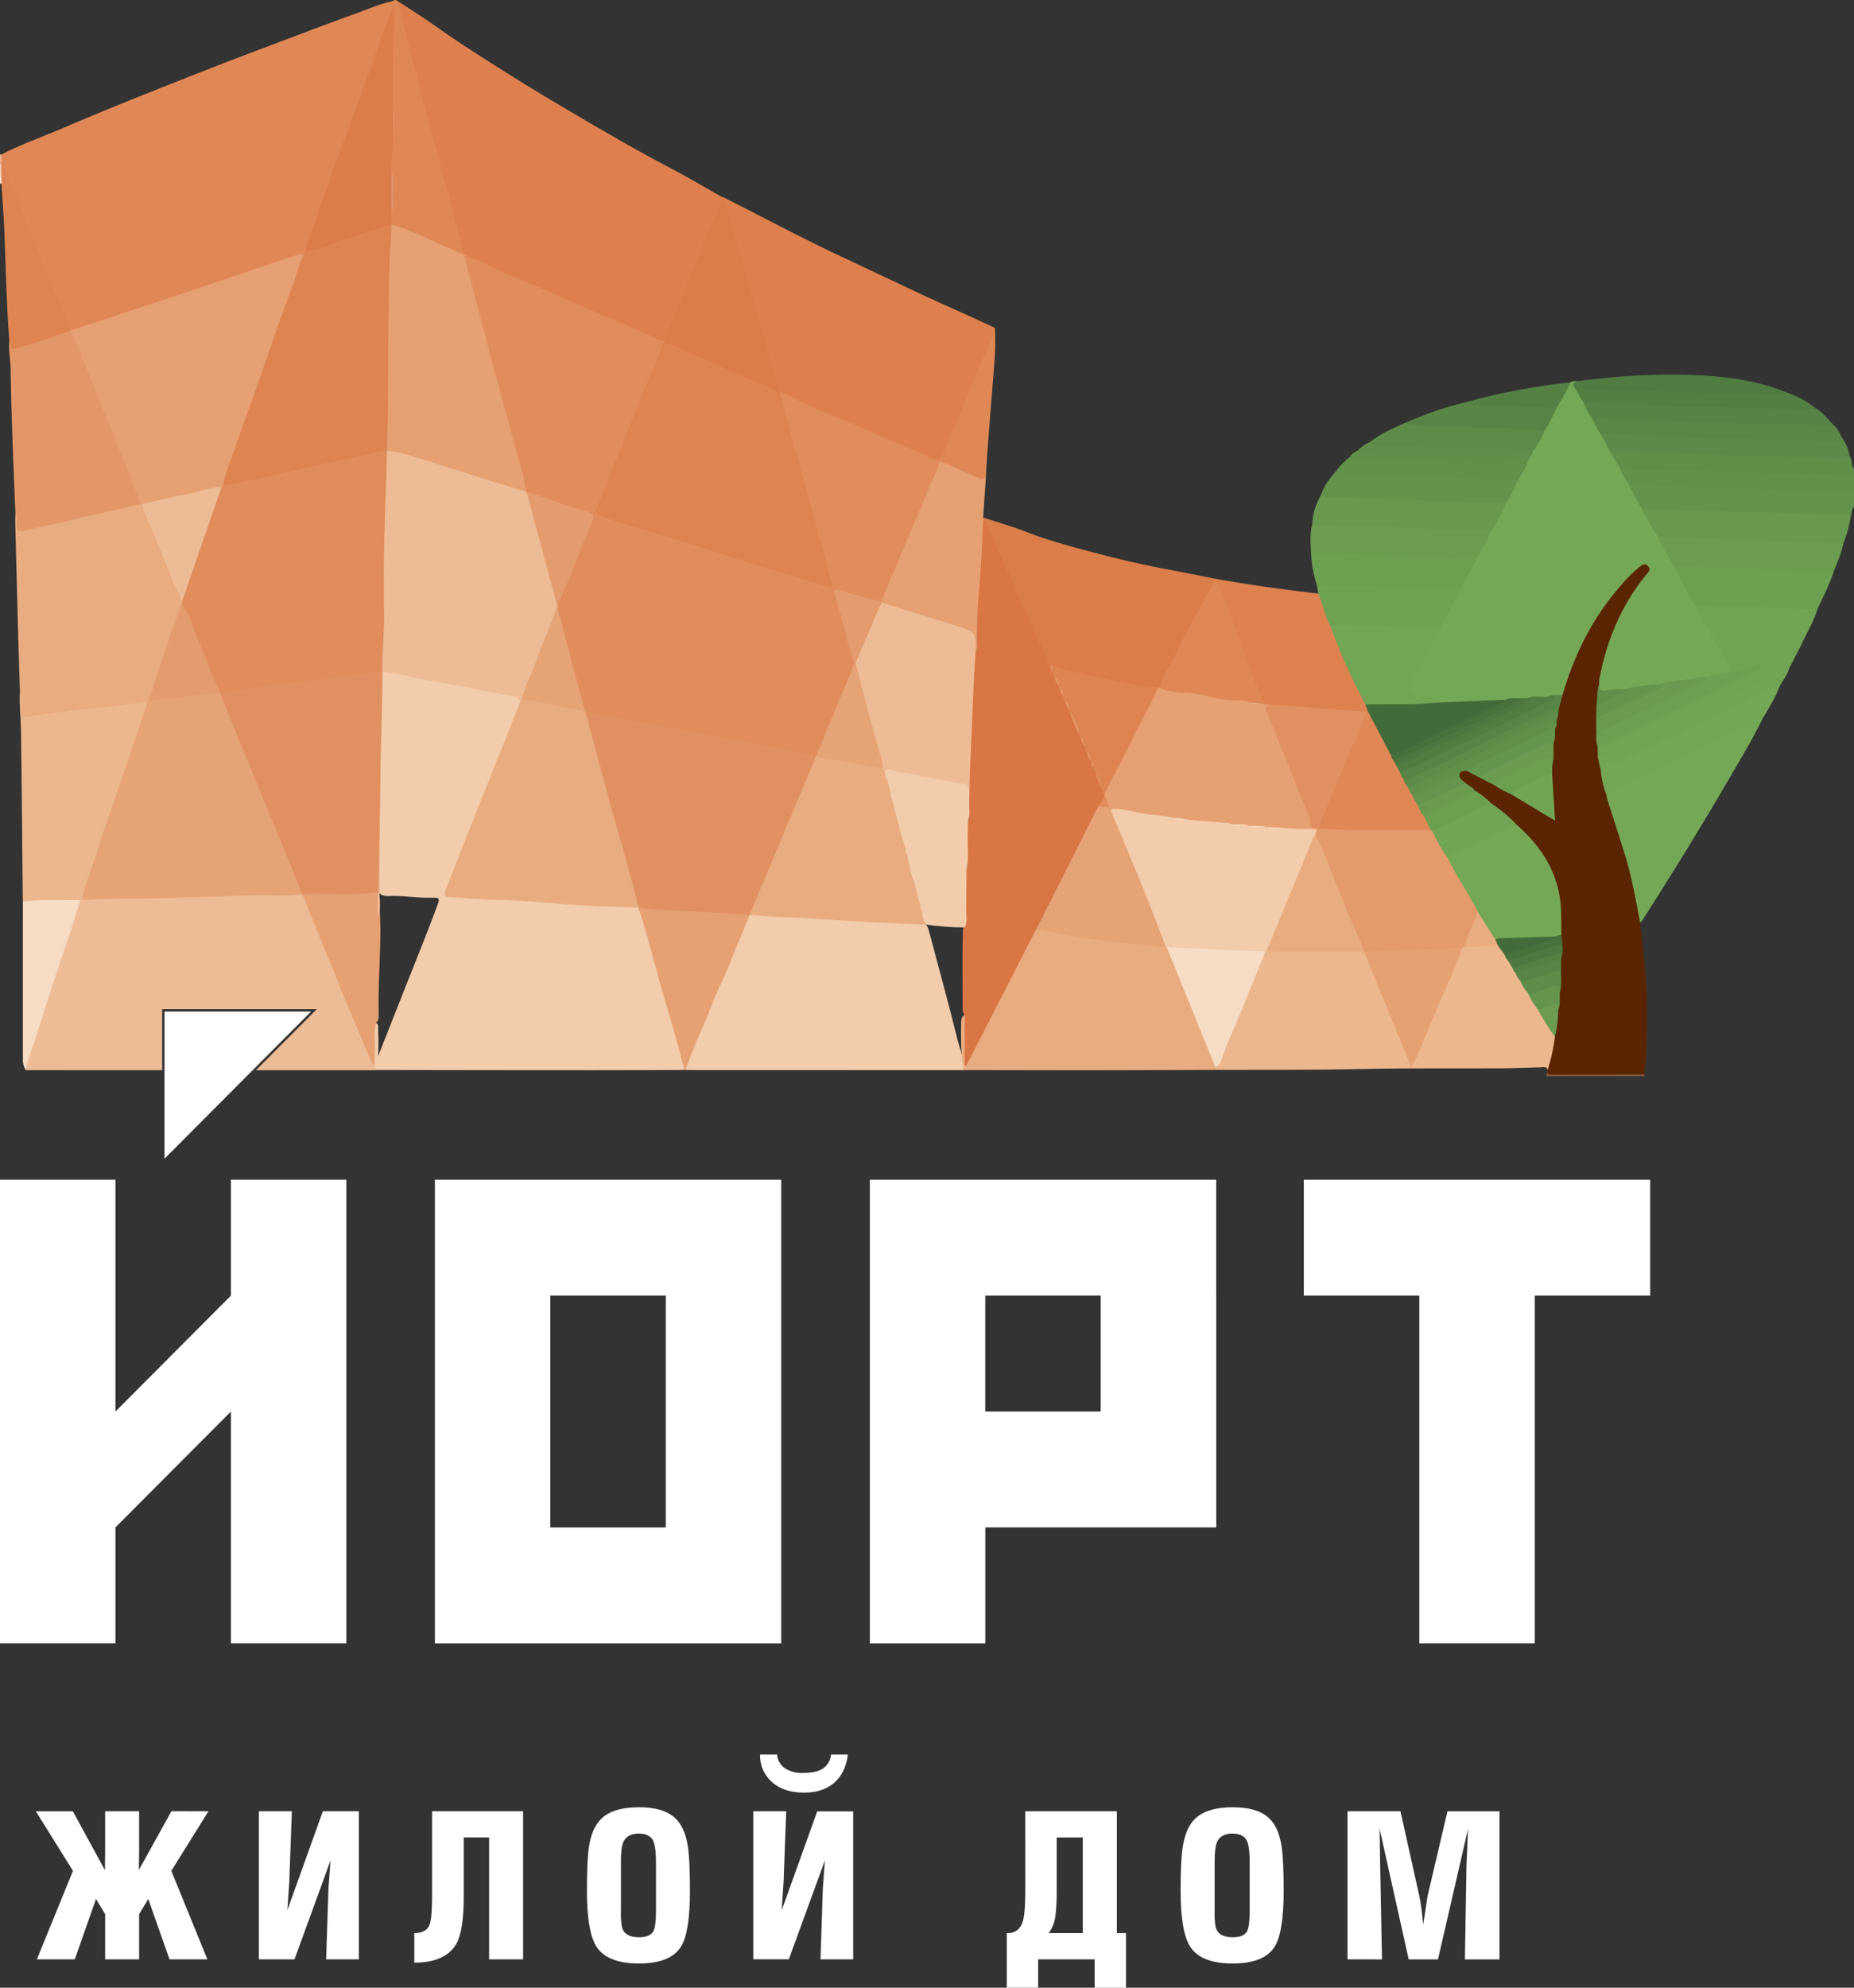 <svg width="84" height="90" viewBox="0 0 84 90" fill="none" xmlns="http://www.w3.org/2000/svg">
<rect x="0" y="0" width="84" height="90" fill="#333333" stroke="none"/>
<g clip-path="url(#clip0)">
<path fill-rule="evenodd" clip-rule="evenodd" d="M24.933 69.16V58.664H30.165V69.16H24.933ZM24.933 53.416H19.705V74.409H35.395V53.416H24.933Z" fill="white"/>
<path fill-rule="evenodd" clip-rule="evenodd" d="M44.64 58.664H49.871V63.912H44.64V58.664ZM55.102 58.664V53.416H39.41V74.409H44.642V69.159H55.105V58.664H55.102Z" fill="white"/>
<path fill-rule="evenodd" clip-rule="evenodd" d="M69.535 53.416H64.305H59.072V58.664H64.305V63.912V69.16V74.407H69.535V69.16V63.912V58.664H74.767V53.416H69.535Z" fill="white"/>
<path fill-rule="evenodd" clip-rule="evenodd" d="M10.463 58.664L5.231 63.912V58.664V53.416H0V58.664V63.912V69.16V74.407H5.231V69.16L10.463 63.912V69.16V74.407H15.694V72.635V69.16V58.664V53.416H10.463V58.664Z" fill="white"/>
<path fill-rule="evenodd" clip-rule="evenodd" d="M6.303 82.012V83.826L6.292 84.668L7.769 82.008L9.444 82.012L7.762 84.71L9.396 88.717H7.679L6.718 85.982L6.303 86.671V88.717H4.763V86.671L4.349 85.982L3.389 88.717H1.67L3.306 84.71L1.623 82.012L3.302 82.014L4.755 84.681L4.763 83.835V82.012H6.303Z" fill="white"/>
<path fill-rule="evenodd" clip-rule="evenodd" d="M16.258 88.717H14.776L14.882 85.507L14.977 84.234L13.343 88.717H11.73V82.012H13.224L13.106 85.209L13.019 86.492L14.628 82.01L16.258 82.012V88.717Z" fill="white"/>
<path fill-rule="evenodd" clip-rule="evenodd" d="M19.576 82.012H23.7V88.717H22.16V83.198H21.01V85.895C21.01 86.898 20.903 87.596 20.69 87.987C20.366 88.574 19.726 88.867 18.77 88.867V87.528C19.142 87.528 19.375 87.397 19.47 87.135C19.541 86.934 19.576 86.481 19.576 85.769V82.012Z" fill="white"/>
<path fill-rule="evenodd" clip-rule="evenodd" d="M28.132 84.297V86.538C28.122 86.782 28.137 87.025 28.179 87.266C28.266 87.567 28.523 87.718 28.949 87.718C29.283 87.718 29.5 87.627 29.602 87.444C29.681 87.3 29.72 86.999 29.72 86.541V84.297C29.72 83.762 29.66 83.417 29.542 83.261C29.423 83.105 29.226 83.025 28.949 83.022C28.586 83.022 28.349 83.153 28.238 83.414C28.168 83.582 28.132 83.877 28.132 84.297ZM28.949 88.905C27.986 88.905 27.343 88.647 27.018 88.131C26.734 87.678 26.592 86.837 26.592 85.606C26.592 84.662 26.623 83.995 26.686 83.606C26.781 83.004 26.987 82.567 27.302 82.296C27.658 81.987 28.207 81.832 28.949 81.831C29.676 81.831 30.213 81.986 30.561 82.296C30.87 82.563 31.072 83 31.166 83.606C31.229 84.002 31.26 84.669 31.26 85.606C31.26 86.852 31.127 87.694 30.86 88.131C30.543 88.647 29.906 88.905 28.949 88.905Z" fill="white"/>
<path fill-rule="evenodd" clip-rule="evenodd" d="M37.648 79.444H38.418C38.346 79.998 38.139 80.424 37.796 80.722C37.453 81.02 36.997 81.168 36.428 81.168C35.811 81.168 35.326 81.007 34.97 80.686C34.796 80.531 34.657 80.339 34.565 80.125C34.473 79.91 34.429 79.677 34.436 79.444H35.209C35.217 79.568 35.254 79.689 35.316 79.797C35.377 79.905 35.463 79.998 35.565 80.068C35.807 80.216 36.087 80.289 36.37 80.276C36.782 80.276 37.088 80.209 37.29 80.075C37.394 80.003 37.48 79.908 37.542 79.798C37.605 79.688 37.642 79.565 37.651 79.439L37.648 79.444ZM38.655 88.717H37.174L37.281 85.506L37.375 84.233L35.74 88.716H34.129V82.012H35.621L35.502 85.209L35.416 86.497L37.026 82.015H38.655V88.717Z" fill="white"/>
<path fill-rule="evenodd" clip-rule="evenodd" d="M49.061 83.201H47.876V85.673C47.88 86.039 47.861 86.404 47.817 86.767C47.78 87.041 47.677 87.302 47.517 87.528H49.057V83.201H49.061ZM46.453 82.012H50.602V87.531H51.015V90.003H49.594V88.717H47.035V90H45.613V87.528H45.732C46.048 87.497 46.254 87.311 46.349 86.969C46.42 86.716 46.455 86.245 46.455 85.555L46.453 82.012Z" fill="white"/>
<path fill-rule="evenodd" clip-rule="evenodd" d="M55.032 84.297V86.538C55.021 86.782 55.037 87.025 55.079 87.266C55.165 87.567 55.422 87.718 55.849 87.718C56.182 87.718 56.4 87.627 56.501 87.444C56.579 87.301 56.619 86.999 56.619 86.541V84.297C56.619 83.762 56.56 83.417 56.441 83.261C56.322 83.105 56.125 83.025 55.849 83.022C55.486 83.022 55.249 83.153 55.138 83.414C55.066 83.582 55.031 83.877 55.032 84.297ZM55.849 88.905C54.885 88.905 54.241 88.647 53.917 88.131C53.633 87.678 53.49 86.837 53.49 85.606C53.49 84.662 53.524 83.995 53.59 83.606C53.685 83.004 53.89 82.567 54.206 82.296C54.562 81.987 55.112 81.832 55.854 81.831C56.581 81.831 57.118 81.986 57.465 82.296C57.773 82.563 57.974 83 58.066 83.606C58.127 84.002 58.159 84.669 58.16 85.606C58.16 86.852 58.026 87.694 57.759 88.131C57.442 88.647 56.805 88.905 55.849 88.905Z" fill="white"/>
<path fill-rule="evenodd" clip-rule="evenodd" d="M61.051 88.717V82.012H63.451L64.303 85.839C64.343 86.013 64.376 86.21 64.403 86.428C64.431 86.645 64.457 86.886 64.481 87.147C64.547 86.712 64.614 86.277 64.681 85.843L65.581 82.014H67.938V88.719H66.371L66.442 84.486L66.513 82.81L65.151 88.719H63.824L62.508 82.81L62.532 84.486L62.614 88.719L61.051 88.717Z" fill="white"/>
<path fill-rule="evenodd" clip-rule="evenodd" d="M31.357 48.394C31.357 48.386 31.363 48.378 31.367 48.37H31.35L31.357 48.394Z" fill="#E59F71"/>
<path d="M83.805 20.663C83.938 20.831 83.858 21.07 83.999 21.233V21.508C83.873 21.715 83.668 21.686 83.477 21.672C82.395 21.592 81.311 21.596 80.229 21.55C78.451 21.473 76.671 21.459 74.894 21.35C74.426 21.321 73.958 21.372 73.491 21.319C73.135 21.151 73.033 20.807 72.915 20.477C72.894 20.416 72.949 20.375 73.003 20.347C73.249 20.27 73.502 20.294 73.751 20.309C74.959 20.385 76.168 20.387 77.376 20.443C79.062 20.52 80.752 20.52 82.437 20.635C82.892 20.666 83.35 20.61 83.805 20.663Z" fill="#5F8E49"/>
<path d="M73.415 21.233C74.58 21.257 75.745 21.254 76.908 21.309C78.264 21.374 79.622 21.385 80.975 21.462C81.817 21.509 82.664 21.415 83.501 21.572C83.669 21.615 83.848 21.592 84.001 21.508V22.333C83.821 22.479 83.61 22.448 83.409 22.421C83.124 22.386 82.838 22.37 82.552 22.373C80.834 22.362 79.124 22.265 77.409 22.218C76.245 22.187 75.078 22.163 73.915 22.078C73.605 21.921 73.383 21.547 73.415 21.233Z" fill="#62914B"/>
<path d="M84.001 22.952C83.868 23.059 83.917 23.232 83.853 23.364C83.64 23.532 83.392 23.48 83.16 23.452C82.831 23.418 82.5 23.402 82.169 23.404C80.48 23.383 78.793 23.282 77.105 23.249C76.513 23.236 75.919 23.203 75.326 23.199C75.029 23.194 74.733 23.159 74.443 23.095C74.073 22.858 73.94 22.556 74.084 22.278C74.295 22.198 74.514 22.22 74.73 22.234C75.873 22.311 77.017 22.314 78.16 22.365C80.001 22.447 81.843 22.455 83.682 22.571C83.798 22.567 83.911 22.605 84.001 22.677V22.952Z" fill="#64944C"/>
<path d="M83.999 22.677C83.088 22.662 82.177 22.623 81.266 22.594C79.912 22.552 78.557 22.511 77.203 22.457C76.146 22.414 75.087 22.416 74.031 22.334C73.839 22.294 73.756 22.188 73.825 21.99C74.851 21.964 75.876 22.049 76.901 22.074C78.267 22.108 79.635 22.143 80.998 22.212C81.999 22.262 83.003 22.194 83.999 22.33L83.999 22.677Z" fill="#64944C"/>
<path d="M70.047 48.729C70.066 48.68 70.086 48.63 70.105 48.58C70.354 48.521 70.606 48.553 70.857 48.552C71.907 48.549 72.958 48.549 74.009 48.552C74.177 48.552 74.353 48.524 74.498 48.655C74.503 48.679 74.51 48.704 74.515 48.728L70.047 48.729Z" fill="#835A3F"/>
<path d="M0 7.967V7.417C0.008 7.411 0.017 7.407 0.026 7.404C0.036 7.402 0.045 7.402 0.055 7.404C0.065 7.406 0.074 7.41 0.082 7.415C0.089 7.421 0.096 7.428 0.101 7.437C0.141 7.516 0.161 7.603 0.161 7.692C0.161 7.78 0.141 7.867 0.101 7.947C0.096 7.955 0.089 7.962 0.082 7.968C0.074 7.974 0.065 7.978 0.055 7.979C0.045 7.981 0.036 7.981 0.026 7.979C0.017 7.977 0.008 7.973 0 7.967Z" fill="#F1CDB5"/>
<path d="M0.061 7.421C0.041 7.421 0.02 7.419 0 7.417V7.004C0.008 6.997 0.018 6.992 0.029 6.991C0.04 6.989 0.051 6.99 0.061 6.995C0.151 7.063 0.154 7.166 0.147 7.269C0.144 7.299 0.135 7.329 0.121 7.355C0.106 7.381 0.085 7.404 0.061 7.421Z" fill="#EAB18C"/>
<path d="M0 7.967C0.019 7.97 0.038 7.971 0.058 7.971C0.168 8.085 0.168 8.199 0.058 8.314H0.028L0 8.31V7.967Z" fill="#F9EADC"/>
<path d="M0.077 7.283L0.062 6.995C0.841 6.592 1.666 6.292 2.476 5.955C3.218 5.644 3.961 5.324 4.709 5.018C5.572 4.664 6.437 4.316 7.304 3.973C8.288 3.582 9.272 3.193 10.26 2.811C11.196 2.45 12.135 2.098 13.073 1.746C14.095 1.361 15.114 0.969 16.143 0.605C16.689 0.412 17.216 0.165 17.788 0.055C17.905 0.017 17.906 0.106 17.921 0.178C17.671 0.974 17.36 1.748 17.081 2.533C16.614 3.842 16.148 5.16 15.663 6.467C15.186 7.752 14.749 9.052 14.257 10.333C14.114 10.681 13.995 11.039 13.9 11.404C13.894 11.44 13.879 11.474 13.857 11.503C13.834 11.533 13.806 11.556 13.773 11.573C12.77 11.848 11.801 12.229 10.811 12.543C9.646 12.914 8.489 13.308 7.33 13.696C6.193 14.079 5.057 14.462 3.919 14.834C3.694 14.917 3.461 14.976 3.223 15.009C3.205 15.008 3.188 15.004 3.172 14.995C3.156 14.987 3.142 14.976 3.13 14.962C2.506 13.574 1.983 12.143 1.398 10.74C1.011 9.81 0.684 8.856 0.267 7.939C0.168 7.727 0.158 7.496 0.077 7.283Z" fill="#DF8856"/>
<path d="M18.013 0.045C18.628 0.451 19.258 0.838 19.855 1.268C20.621 1.818 21.419 2.322 22.213 2.83C23.274 3.509 24.348 4.169 25.434 4.809C27.074 5.781 28.719 6.744 30.408 7.628C31.191 8.04 31.951 8.49 32.721 8.923C32.818 9.154 32.682 9.35 32.603 9.538C31.813 11.411 31.066 13.301 30.287 15.179C30.244 15.284 30.214 15.397 30.123 15.476C29.904 15.544 29.719 15.427 29.536 15.349C27.236 14.366 24.96 13.328 22.657 12.346C22.092 12.105 21.51 11.888 20.987 11.553C20.729 11.193 20.732 10.752 20.613 10.35C20.167 8.837 19.817 7.296 19.385 5.777C19.092 4.746 18.84 3.697 18.56 2.658C18.375 1.963 18.184 1.268 18.025 0.567C17.988 0.397 17.872 0.222 18.013 0.045Z" fill="#DD804D"/>
<path d="M73.827 21.989C73.843 22.135 73.944 22.231 74.033 22.333C74.094 22.59 74.239 22.805 74.377 23.021C74.609 23.173 74.679 23.44 74.813 23.659C74.947 23.878 75.058 24.094 75.184 24.309C75.403 24.749 75.659 25.167 75.897 25.597C76.194 26.205 76.563 26.775 76.864 27.381C77.383 28.262 77.862 29.168 78.359 30.058C78.441 30.205 78.542 30.367 78.329 30.502C77.979 30.634 77.601 30.629 77.243 30.723C76.541 30.86 75.829 30.946 75.123 31.067C74.596 31.144 74.065 31.192 73.542 31.273C73.294 31.307 73.044 31.32 72.796 31.352C72.589 31.379 72.4 31.343 72.37 31.077C72.362 30.52 72.531 29.993 72.685 29.47C73.032 28.258 73.61 27.124 74.387 26.13C74.478 26.015 74.686 25.859 74.55 25.733C74.401 25.596 74.241 25.802 74.126 25.912C73.278 26.731 72.562 27.677 72.005 28.716C71.593 29.471 71.259 30.265 71.008 31.087C70.96 31.248 70.931 31.426 70.768 31.527C70.552 31.61 70.316 31.527 70.101 31.615C69.814 31.684 69.517 31.596 69.231 31.679C69.135 31.701 69.035 31.711 68.936 31.71C68.677 31.698 68.417 31.718 68.163 31.768C67.315 31.816 66.466 31.841 65.619 31.918C65.473 31.933 65.325 31.926 65.18 31.898C64.848 31.75 64.506 31.625 64.157 31.524C63.762 31.401 63.697 31.239 63.882 30.863C64.286 30.048 64.724 29.25 65.146 28.445C65.475 27.843 65.793 27.235 66.115 26.629C66.362 26.148 66.65 25.682 66.871 25.186C67.103 24.808 67.299 24.41 67.496 24.017C67.75 23.6 67.965 23.162 68.184 22.728C68.38 22.392 68.547 22.041 68.725 21.692C68.855 21.495 68.97 21.288 69.069 21.074C69.128 20.966 69.178 20.853 69.22 20.737C69.263 20.637 69.328 20.548 69.377 20.45C69.561 20.134 69.761 19.831 69.906 19.492C70.097 19.153 70.277 18.808 70.45 18.461C70.679 18.079 70.835 17.654 71.137 17.317C71.242 17.242 71.361 17.256 71.481 17.262C71.47 17.365 71.251 17.429 71.426 17.564C71.576 17.787 71.68 18.034 71.81 18.267C71.934 18.468 72.044 18.679 72.154 18.885C72.308 19.126 72.422 19.388 72.573 19.631C72.677 19.898 72.937 20.096 72.927 20.414L73.408 21.239C73.493 21.518 73.674 21.745 73.827 21.989Z" fill="#75A856"/>
<path d="M32.788 8.937C34.575 9.836 36.331 10.787 38.144 11.63C39.359 12.195 40.568 12.776 41.782 13.344C42.822 13.831 43.88 14.279 44.918 14.771C45.016 14.817 45.12 14.84 45.081 14.977C44.885 15.782 44.517 16.521 44.197 17.276C43.817 18.17 43.47 19.078 43.073 19.965C42.931 20.281 42.866 20.646 42.565 20.872C42.099 20.91 41.754 20.598 41.36 20.437C40.157 19.947 38.967 19.423 37.769 18.918C37.035 18.607 36.294 18.311 35.583 17.949C35.467 17.901 35.361 17.831 35.271 17.743C34.974 17.29 34.937 16.75 34.79 16.249C34.486 15.218 34.204 14.183 33.903 13.152C33.54 11.915 33.204 10.667 32.808 9.44C32.755 9.276 32.719 9.107 32.788 8.937Z" fill="#DD804D"/>
<path d="M44.542 23.433C45.184 23.643 45.837 23.825 46.467 24.072C47.348 24.419 48.254 24.673 49.166 24.917C50.34 25.232 51.522 25.524 52.718 25.747C53.478 25.887 54.235 26.045 54.991 26.192C55.024 26.233 55.045 26.282 55.053 26.334C54.939 26.769 54.685 27.141 54.472 27.526C53.861 28.636 53.316 29.778 52.702 30.886C52.647 30.985 52.609 31.095 52.513 31.169C52.481 31.187 52.447 31.201 52.41 31.208C51.755 31.214 51.118 31.055 50.486 30.922C49.573 30.73 48.643 30.591 47.762 30.262C47.681 30.231 47.598 30.205 47.514 30.185C47.209 29.751 47.052 29.245 46.841 28.767C46.092 27.071 45.324 25.385 44.573 23.691C44.547 23.639 44.528 23.585 44.515 23.529C44.513 23.512 44.514 23.495 44.518 23.478C44.523 23.462 44.531 23.446 44.542 23.433Z" fill="#DB7D49"/>
<path d="M54.992 26.32C54.992 26.277 54.992 26.235 54.992 26.192C56.565 26.477 58.147 26.697 59.735 26.88C59.881 26.924 59.905 27.056 59.935 27.173C60.036 27.56 60.197 27.924 60.339 28.296C60.788 29.52 61.35 30.695 61.92 31.865C61.96 31.997 62.096 32.118 61.972 32.272C61.937 32.292 61.899 32.306 61.86 32.313C61.256 32.32 60.656 32.249 60.056 32.191C59.206 32.109 58.351 32.09 57.502 31.997C57.425 31.985 57.35 31.964 57.279 31.933C57.088 31.768 57.026 31.533 56.941 31.314C56.358 29.782 55.777 28.248 55.198 26.713C55.141 26.576 55.072 26.445 54.992 26.32Z" fill="#DD824F"/>
<path d="M44.543 23.433L44.547 23.507C44.64 23.765 44.674 24.041 44.645 24.314C44.546 25.471 44.494 26.63 44.39 27.786C44.353 28.195 44.383 28.607 44.374 29.016C44.37 29.174 44.389 29.338 44.278 29.473C44.049 29.479 44.111 29.288 44.113 29.184C44.124 28.709 44.072 28.634 43.557 28.497C42.453 28.201 41.379 27.799 40.276 27.498C40.152 27.47 40.038 27.412 39.942 27.329C39.917 27.302 39.9 27.269 39.893 27.233C39.908 26.889 40.089 26.604 40.218 26.305C40.9 24.724 41.551 23.134 42.212 21.546C42.303 21.325 42.406 21.109 42.522 20.9C42.699 20.818 42.86 20.893 43.013 20.969C43.417 21.161 43.838 21.308 44.238 21.51C44.38 21.578 44.524 21.575 44.671 21.584L44.543 23.433Z" fill="#E6A072"/>
<path d="M32.79 8.937C33.118 10.07 33.446 11.203 33.774 12.336C34.194 13.797 34.623 15.256 35.025 16.722C35.118 17.061 35.192 17.404 35.334 17.728C35.341 17.734 35.346 17.741 35.349 17.749C35.352 17.757 35.353 17.766 35.352 17.775C35.35 17.783 35.347 17.791 35.342 17.798C35.336 17.805 35.329 17.81 35.321 17.814C34.88 17.759 34.515 17.506 34.121 17.337C32.807 16.776 31.498 16.204 30.198 15.611C30.167 15.596 30.139 15.577 30.113 15.554C30.1 15.542 30.093 15.525 30.092 15.507C30.091 15.49 30.097 15.472 30.109 15.459C30.288 14.893 30.54 14.355 30.763 13.806C31.219 12.676 31.657 11.538 32.127 10.414C32.334 9.921 32.569 9.439 32.723 8.925L32.79 8.937Z" fill="#DB7D49"/>
<path d="M18.014 0.045C18.12 0.556 18.275 1.056 18.389 1.562C18.556 2.294 18.772 3.01 18.957 3.736C19.343 5.255 19.76 6.767 20.165 8.281C20.455 9.367 20.745 10.454 21.035 11.541L20.993 11.571C20.581 11.472 20.212 11.269 19.828 11.105C19.179 10.83 18.543 10.523 17.876 10.289C17.822 10.27 17.772 10.24 17.729 10.202C17.703 10.174 17.683 10.141 17.67 10.105C17.629 9.912 17.629 9.712 17.67 9.518C17.735 8.91 17.732 8.297 17.66 7.69C17.587 7.184 17.724 6.689 17.729 6.188C17.808 5.632 17.808 5.069 17.729 4.514C17.718 3.473 17.65 2.432 17.75 1.392C17.788 0.996 17.738 0.59 17.874 0.204C17.878 0.174 17.872 0.142 17.856 0.115C17.841 0.088 17.817 0.067 17.789 0.054C17.861 -0.007 17.936 -0.024 18.014 0.045Z" fill="#DF8856"/>
<path d="M68.258 22.746C68.056 23.195 67.826 23.631 67.57 24.052C67.446 24.138 67.294 24.172 67.145 24.149C66.293 24.02 65.431 24.085 64.575 24.047C63.526 24.001 62.475 23.93 61.422 23.953C60.861 23.966 60.305 23.86 59.743 23.874C59.632 23.874 59.476 23.888 59.457 23.705C59.474 23.229 59.634 22.796 59.861 22.383C61.046 22.435 62.231 22.473 63.416 22.508C64.888 22.553 66.357 22.636 67.829 22.646C67.978 22.637 68.127 22.672 68.258 22.746Z" fill="#68994E"/>
<path d="M60.266 28.32C60.023 27.865 59.922 27.358 59.732 26.882C59.706 26.744 59.68 26.601 59.654 26.46C59.773 26.339 59.925 26.344 60.071 26.365C60.921 26.484 61.78 26.427 62.633 26.463C63.656 26.506 64.682 26.579 65.709 26.556C65.876 26.553 66.053 26.528 66.195 26.664L65.233 28.451C64.889 28.65 64.522 28.56 64.166 28.536C63.871 28.506 63.576 28.492 63.28 28.494C62.392 28.527 61.51 28.384 60.621 28.42C60.495 28.429 60.37 28.394 60.266 28.32Z" fill="#6FA253"/>
<path d="M59.459 23.708C59.481 23.735 59.509 23.755 59.542 23.767C59.574 23.779 59.609 23.782 59.643 23.777C60.351 23.731 61.053 23.865 61.763 23.85C62.744 23.83 63.727 23.887 64.705 23.937C65.659 23.983 66.619 23.914 67.57 24.052L66.952 25.22C66.879 25.284 66.794 25.332 66.701 25.363C66.609 25.393 66.512 25.405 66.415 25.398C65.323 25.352 64.23 25.314 63.137 25.285C62.066 25.255 60.996 25.175 59.924 25.19C59.746 25.19 59.555 25.224 59.403 25.083C59.381 24.621 59.332 24.16 59.459 23.708Z" fill="#6B9C50"/>
<path d="M59.404 25.083C60.638 25.035 61.869 25.135 63.101 25.169C64.201 25.2 65.31 25.224 66.413 25.29C66.596 25.299 66.778 25.275 66.953 25.221L66.197 26.665C64.968 26.641 63.736 26.669 62.512 26.579C61.559 26.511 60.603 26.604 59.656 26.461C59.509 26.015 59.424 25.552 59.404 25.083Z" fill="#6D9F51"/>
<path d="M68.26 22.746C67.442 22.716 66.62 22.814 65.805 22.682C65.771 22.677 65.737 22.676 65.702 22.678C64.753 22.726 63.808 22.6 62.86 22.609C61.98 22.616 61.105 22.493 60.224 22.54C60.156 22.549 60.086 22.539 60.023 22.512C59.959 22.485 59.904 22.441 59.863 22.385C59.997 21.961 60.272 21.629 60.56 21.301C62.063 21.422 63.57 21.422 65.074 21.482C66.203 21.528 67.332 21.539 68.459 21.611C68.584 21.618 68.713 21.611 68.809 21.716C68.628 22.058 68.485 22.425 68.26 22.746Z" fill="#64944C"/>
<path d="M72.934 20.409L72.522 19.652C72.659 19.515 72.843 19.538 73.01 19.547C74.105 19.597 75.203 19.596 76.298 19.665C77.073 19.714 77.852 19.717 78.628 19.734C79.728 19.757 80.821 19.853 81.92 19.824C82.274 19.815 82.624 19.911 82.981 19.887C83.14 19.876 83.302 19.882 83.452 19.813C83.637 20.064 83.759 20.356 83.809 20.663C83.73 20.782 83.606 20.749 83.496 20.752C82.445 20.773 81.397 20.689 80.348 20.662C79.723 20.646 79.094 20.649 78.469 20.613C77.035 20.53 75.599 20.501 74.163 20.463C73.759 20.452 73.346 20.417 72.934 20.409Z" fill="#5C8A48"/>
<path d="M83.45 19.813C83.457 20.037 83.293 19.986 83.162 19.997C82.612 20.042 82.071 19.906 81.521 19.924C80.47 19.958 79.42 19.868 78.37 19.843C77.024 19.811 75.678 19.75 74.332 19.705C73.729 19.686 73.125 19.659 72.52 19.652C72.358 19.414 72.22 19.16 72.107 18.895C72.789 18.816 73.472 18.848 74.154 18.887C74.268 18.893 74.381 18.924 74.498 18.92C75.561 18.88 76.622 18.964 77.681 19.006C79.468 19.078 81.264 19.066 83.049 19.219C83.239 19.377 83.349 19.592 83.45 19.813Z" fill="#5A8746"/>
<path d="M83.049 19.219C82.899 19.385 82.695 19.328 82.534 19.294C82.275 19.245 82.012 19.228 81.75 19.242C80.675 19.266 79.603 19.181 78.53 19.156C77.173 19.124 75.815 19.069 74.459 19.018C73.771 18.992 73.09 18.98 72.406 18.967C72.303 18.969 72.201 18.945 72.109 18.898C71.966 18.709 71.85 18.501 71.766 18.279C71.867 18.087 72.048 18.108 72.217 18.126C73.116 18.214 74.02 18.202 74.921 18.227C76.691 18.275 78.46 18.355 80.23 18.401C80.91 18.418 81.6 18.38 82.279 18.5C82.603 18.665 82.796 18.974 83.049 19.219Z" fill="#578344"/>
<path d="M44.669 21.577C44.567 21.763 44.439 21.694 44.295 21.628C43.721 21.365 43.15 21.091 42.549 20.889C42.532 20.874 42.526 20.859 42.532 20.844C42.538 20.828 42.543 20.821 42.549 20.821C42.772 20.639 42.813 20.351 42.92 20.113C43.3 19.265 43.624 18.394 43.983 17.533C44.342 16.672 44.714 15.83 45.083 14.979C45.132 15.976 45.001 16.966 44.931 17.955C44.843 19.163 44.725 20.368 44.669 21.577Z" fill="#DF8856"/>
<path d="M69.976 19.515C69.843 19.862 69.657 20.186 69.426 20.477C69.214 20.546 68.995 20.521 68.779 20.508C67.504 20.433 66.226 20.41 64.948 20.366C64.192 20.34 63.442 20.314 62.689 20.304C62.529 20.304 62.369 20.276 62.218 20.222C62.125 20.187 62.012 20.156 62.071 20.011C62.572 19.624 63.145 19.371 63.721 19.122C64.084 19.144 64.45 19.195 64.81 19.191C65.888 19.174 66.96 19.29 68.037 19.277C68.562 19.271 69.087 19.359 69.614 19.351C69.753 19.347 69.889 19.382 69.976 19.515Z" fill="#5D8B48"/>
<path d="M82.282 18.497C81.694 18.605 81.104 18.555 80.514 18.522C80.435 18.518 80.356 18.482 80.279 18.486C79.26 18.533 78.246 18.414 77.228 18.41C76.326 18.41 75.42 18.39 74.524 18.322C73.727 18.262 72.923 18.381 72.134 18.212C72.008 18.186 71.878 18.209 71.769 18.277L71.363 17.589C71.47 17.477 71.612 17.483 71.748 17.483C72.946 17.492 74.143 17.538 75.339 17.602C75.453 17.609 75.567 17.621 75.683 17.618C76.791 17.58 77.896 17.686 79.004 17.705C79.683 17.715 80.368 17.733 81.047 17.806C81.496 17.963 81.914 18.197 82.282 18.497Z" fill="#537F42"/>
<path d="M69.977 19.515C69.801 19.468 69.62 19.444 69.438 19.446C67.857 19.409 66.271 19.309 64.685 19.302C64.417 19.302 64.145 19.233 63.87 19.241C63.853 19.243 63.836 19.241 63.819 19.237C63.803 19.232 63.787 19.224 63.774 19.214C63.76 19.203 63.749 19.19 63.74 19.175C63.732 19.16 63.727 19.144 63.725 19.127C64.566 18.748 65.441 18.448 66.337 18.228C67.473 18.214 68.605 18.331 69.741 18.315C70.012 18.311 70.291 18.302 70.522 18.486C70.368 18.843 70.185 19.187 69.977 19.515Z" fill="#588545"/>
<path d="M81.045 17.806C80.495 17.927 79.937 17.865 79.384 17.84C79.229 17.833 79.07 17.792 78.911 17.798C77.747 17.834 76.586 17.738 75.424 17.712C74.07 17.681 72.717 17.595 71.362 17.59C71.208 17.402 71.288 17.306 71.49 17.256C73.546 16.991 75.608 16.866 77.68 17.039C78.837 17.135 79.966 17.354 81.045 17.806Z" fill="#507B41"/>
<path d="M68.807 21.715C67.757 21.738 66.708 21.655 65.658 21.63C64.314 21.598 62.971 21.508 61.625 21.506C61.33 21.506 61.041 21.409 60.741 21.433C60.654 21.441 60.596 21.376 60.559 21.296C60.736 21.062 60.944 20.854 61.177 20.677C62.195 20.705 63.211 20.764 64.229 20.79C65.714 20.828 67.199 20.909 68.685 20.927C68.858 20.927 69.029 20.945 69.152 21.096C69.037 21.302 68.921 21.508 68.807 21.715Z" fill="#62914B"/>
<path d="M62.072 20.012C62.215 20.224 62.453 20.2 62.648 20.194C63.817 20.161 64.977 20.251 66.138 20.289C67.184 20.324 68.234 20.3 69.278 20.412C69.331 20.427 69.381 20.45 69.427 20.481C69.436 20.6 69.329 20.66 69.289 20.756C69.211 20.823 69.119 20.873 69.019 20.901C68.919 20.929 68.815 20.934 68.713 20.916C67.888 20.8 67.049 20.855 66.218 20.82C65.172 20.776 64.123 20.697 63.073 20.728C62.637 20.741 62.209 20.659 61.776 20.644C61.639 20.64 61.45 20.639 61.516 20.398C61.675 20.235 61.864 20.105 62.072 20.012Z" fill="#608E4A"/>
<path d="M70.527 18.484C69.296 18.404 68.064 18.352 66.829 18.346C66.66 18.34 66.494 18.3 66.342 18.227C67.917 17.792 69.524 17.486 71.149 17.312C70.993 17.728 70.734 18.093 70.527 18.484Z" fill="#548043"/>
<path d="M61.515 20.394C61.514 20.417 61.52 20.44 61.53 20.461C61.54 20.482 61.554 20.5 61.573 20.515C61.591 20.529 61.612 20.539 61.635 20.544C61.658 20.549 61.681 20.549 61.704 20.544C62.106 20.501 62.497 20.628 62.898 20.613C64.03 20.574 65.162 20.657 66.29 20.707C67.096 20.743 67.911 20.659 68.715 20.81C68.896 20.843 69.097 20.773 69.288 20.75L69.151 21.094C68.826 21.008 68.495 21.02 68.165 21.025C67.124 21.044 66.087 20.965 65.049 20.94C63.864 20.91 62.68 20.846 61.494 20.819C61.365 20.819 61.238 20.819 61.176 20.675C61.245 20.531 61.383 20.468 61.515 20.394Z" fill="#608F4A"/>
<path d="M70.792 31.471C71.277 29.821 71.994 28.288 73.077 26.94C73.427 26.504 73.791 26.077 74.223 25.716C74.351 25.609 74.506 25.46 74.67 25.633C74.822 25.794 74.67 25.92 74.566 26.046C73.444 27.425 72.789 29.015 72.463 30.75C72.453 30.829 72.448 30.909 72.447 30.989C72.421 31.317 72.503 31.647 72.418 31.973C72.418 32.153 72.418 32.331 72.413 32.511C72.422 32.73 72.413 32.949 72.413 33.169C72.41 33.38 72.429 33.592 72.471 33.8C72.484 33.95 72.482 34.1 72.49 34.25C72.537 34.446 72.552 34.648 72.6 34.844C72.665 35.238 72.754 35.629 72.866 36.012C73.209 37.217 73.686 38.383 73.966 39.61C74.094 40.177 74.23 40.742 74.315 41.318C74.339 41.474 74.372 41.632 74.315 41.789C74.435 42.878 74.572 43.965 74.604 45.063C74.638 46.264 74.633 47.46 74.499 48.655C73.128 48.655 71.758 48.656 70.388 48.659C70.288 48.659 70.178 48.685 70.106 48.579L70.123 48.447C70.114 47.92 70.303 47.425 70.372 46.91C70.445 46.511 70.497 46.109 70.529 45.705C70.612 45.457 70.535 45.194 70.597 44.944C70.687 44.613 70.608 44.275 70.641 43.942C70.635 43.788 70.639 43.633 70.651 43.478C70.654 43.441 70.66 43.405 70.669 43.369C70.782 43.016 70.669 42.664 70.669 42.312C70.619 41.743 70.675 41.171 70.579 40.602C70.403 39.56 69.902 38.695 69.196 37.932C69.026 37.747 68.841 37.576 68.665 37.397C68.329 37.022 67.916 36.734 67.527 36.425C67.296 36.215 67.034 36.045 66.787 35.854C66.644 35.725 66.494 35.606 66.335 35.497C66.175 35.38 66.019 35.26 66.077 35.024C66.146 34.864 66.279 34.828 66.436 34.84C66.693 34.893 66.881 35.086 67.118 35.176C67.32 35.282 67.523 35.383 67.73 35.482C67.979 35.641 68.24 35.782 68.511 35.902C69.114 36.246 69.713 36.6 70.348 37.006C70.335 36.287 70.217 35.626 70.23 34.961C70.228 34.867 70.238 34.774 70.257 34.682C70.348 34.339 70.245 33.98 70.316 33.635C70.385 33.434 70.344 33.222 70.389 33.016C70.434 32.879 70.431 32.727 70.463 32.584C70.525 32.378 70.497 32.154 70.58 31.952C70.643 31.788 70.654 31.601 70.792 31.471Z" fill="#5A2400"/>
<path d="M74.313 41.786C74.113 40.748 73.933 39.704 73.62 38.693C73.364 37.868 73.091 37.044 72.828 36.219C72.811 36.153 72.799 36.086 72.792 36.018C72.711 35.835 72.866 35.805 72.971 35.753C74.016 35.235 75.069 34.733 76.118 34.227C77.168 33.72 78.214 33.203 79.271 32.714C79.463 32.625 79.641 32.481 79.874 32.508C79.367 33.554 78.757 34.543 78.173 35.545C76.974 37.602 75.719 39.626 74.436 41.632C74.4 41.687 74.354 41.736 74.313 41.786Z" fill="#75A856"/>
<path d="M72.395 34.294L72.381 33.813C72.486 33.706 72.612 33.623 72.751 33.569C74.789 32.603 76.819 31.622 78.843 30.625C79.089 30.504 79.358 30.431 79.607 30.242C79.287 30.326 78.988 30.39 78.693 30.449C78.585 30.471 78.472 30.529 78.365 30.442C78.422 30.351 78.387 30.268 78.341 30.186L76.784 27.42C76.875 27.286 77.013 27.296 77.152 27.295C78.303 27.289 79.451 27.392 80.603 27.39C81.079 27.39 81.556 27.459 82.035 27.455C82.149 27.455 82.266 27.462 82.35 27.557C82.213 28.052 81.95 28.49 81.731 28.949C81.513 29.407 81.274 29.855 81.044 30.307C80.394 30.638 79.743 30.97 79.078 31.269C78.204 31.666 77.349 32.101 76.485 32.518C75.344 33.068 74.192 33.6 73.064 34.18C72.865 34.287 72.65 34.447 72.395 34.294Z" fill="#70A353"/>
<path d="M75.133 24.327C74.822 23.925 74.62 23.461 74.377 23.02C75.825 23.101 77.275 23.117 78.723 23.177C79.419 23.206 80.119 23.166 80.81 23.236C81.823 23.337 82.841 23.261 83.852 23.364C83.793 23.789 83.68 24.205 83.517 24.602C83.126 24.808 82.71 24.706 82.307 24.685C82.022 24.67 81.737 24.643 81.45 24.642C79.746 24.63 78.046 24.512 76.341 24.485C75.944 24.479 75.515 24.529 75.133 24.327Z" fill="#68994E"/>
<path d="M82.351 27.558C81.278 27.585 80.204 27.507 79.133 27.463C78.43 27.434 77.718 27.503 77.017 27.378C76.945 27.365 76.862 27.405 76.785 27.42C76.464 26.824 76.143 26.229 75.822 25.633C75.918 25.528 76.048 25.529 76.172 25.527C77.372 25.51 78.568 25.591 79.766 25.641C79.914 25.647 80.063 25.666 80.211 25.66C81.058 25.618 81.9 25.735 82.744 25.733C82.87 25.733 82.999 25.733 83.095 25.838C82.907 26.438 82.621 26.994 82.351 27.558Z" fill="#6D9F51"/>
<path d="M83.093 25.839C82.021 25.866 80.952 25.781 79.881 25.755C78.528 25.722 77.175 25.63 75.82 25.633C75.598 25.194 75.296 24.798 75.133 24.327C76.07 24.337 77.006 24.38 77.942 24.411C79.276 24.455 80.61 24.508 81.945 24.548C82.468 24.564 82.993 24.598 83.517 24.603C83.434 25.034 83.259 25.435 83.093 25.839Z" fill="#6B9C50"/>
<path d="M79.877 32.507C79.292 32.788 78.708 33.066 78.122 33.35C76.992 33.9 75.866 34.457 74.736 35.008C74.152 35.293 73.568 35.572 72.976 35.85C72.894 35.889 72.796 35.9 72.794 36.021C72.644 35.644 72.552 35.248 72.519 34.844C72.84 34.621 73.201 34.472 73.551 34.308C74.863 33.689 76.159 33.035 77.469 32.419C78.4 31.982 79.303 31.489 80.251 31.089C80.374 31.038 80.498 30.952 80.633 31.063C80.445 31.577 80.158 32.041 79.877 32.507Z" fill="#73A655"/>
<path d="M80.636 31.063C80.275 31.106 79.973 31.304 79.659 31.455C77.775 32.358 75.906 33.295 74.017 34.187C73.526 34.418 73.063 34.727 72.52 34.844L72.394 34.294C72.62 34.305 72.817 34.212 73.013 34.117C74.891 33.201 76.763 32.274 78.65 31.376C79.278 31.076 79.901 30.765 80.528 30.463C80.693 30.385 80.859 30.309 81.047 30.307C80.966 30.59 80.77 30.811 80.636 31.063Z" fill="#71A454"/>
<path d="M31.006 48.447C29.623 48.45 28.239 48.458 26.855 48.457C23.585 48.457 20.314 48.453 17.043 48.446C16.905 48.377 16.892 48.255 16.885 48.125C16.863 47.664 16.874 47.202 16.875 46.74C16.875 46.596 16.863 46.444 16.977 46.328C17.166 46.316 17.129 46.474 17.132 46.567C17.146 47 17.156 47.435 17.132 47.82C17.504 46.889 17.885 45.909 18.272 44.933C18.795 43.616 19.331 42.303 19.823 40.973C19.933 40.676 19.91 40.642 19.578 40.65C18.914 40.667 18.256 40.542 17.591 40.572C17.419 40.58 17.247 40.548 17.14 40.379C17.054 40.157 17.115 39.922 17.08 39.692C17.075 38.721 17.031 37.748 17.089 36.781C17.171 35.411 17.085 34.04 17.162 32.674C17.203 31.946 17.146 31.213 17.269 30.491C17.403 30.302 17.595 30.35 17.769 30.388C19.154 30.688 20.555 30.907 21.941 31.203C22.367 31.295 22.798 31.351 23.222 31.442C23.394 31.48 23.595 31.502 23.645 31.732C23.564 32.187 23.348 32.595 23.179 33.017C22.245 35.354 21.348 37.708 20.397 40.04C20.371 40.103 20.348 40.168 20.324 40.232C20.256 40.419 20.314 40.5 20.519 40.522C21.259 40.603 22.003 40.619 22.745 40.646C24.037 40.694 25.321 40.847 26.611 40.913C27.227 40.945 27.844 40.974 28.46 41.003C28.62 41.01 28.783 40.986 28.932 41.067C29.079 41.179 29.123 41.351 29.165 41.514C29.5 42.82 29.884 44.113 30.246 45.411C30.464 46.193 30.709 46.967 30.92 47.748C30.977 47.973 31.101 48.199 31.006 48.447Z" fill="#F2CCAB"/>
<path fill-rule="evenodd" clip-rule="evenodd" d="M17.041 48.449C17.019 48.355 16.996 48.265 16.972 48.174C16.642 47.459 16.346 46.73 16.051 46.001C15.953 45.759 15.854 45.517 15.755 45.275C15.523 44.705 15.287 44.136 15.052 43.568C14.666 42.639 14.281 41.711 13.914 40.775C13.858 40.638 13.799 40.5 13.652 40.432C13.615 40.419 13.576 40.412 13.537 40.412C12.837 40.465 12.136 40.465 11.434 40.466C10.891 40.466 10.347 40.466 9.804 40.491C9.627 40.499 9.451 40.507 9.274 40.516C8.14 40.57 7.002 40.624 5.865 40.58C5.416 40.562 4.969 40.594 4.522 40.626C4.274 40.643 4.026 40.66 3.777 40.669C3.737 40.678 3.697 40.692 3.661 40.711C3.539 40.797 3.499 40.928 3.459 41.059C3.453 41.08 3.446 41.102 3.439 41.124C3.375 41.324 3.311 41.524 3.247 41.724C3.058 42.319 2.869 42.912 2.664 43.499C2.376 44.324 2.107 45.155 1.837 45.985C1.642 46.588 1.446 47.19 1.243 47.791C1.169 48.003 1.096 48.223 1.169 48.454L7.348 48.456V45.695H14.35V45.697L11.598 48.457L16.938 48.458C16.955 48.458 16.972 48.456 16.989 48.453C17.006 48.451 17.023 48.449 17.041 48.449Z" fill="#EDBC96"/>
<path d="M43.651 48.454L31.065 48.45C30.991 48.272 31.07 48.111 31.134 47.957C31.757 46.521 32.334 45.066 32.951 43.627C33.211 43.018 33.476 42.41 33.707 41.788C33.771 41.617 33.834 41.441 34.035 41.376C34.699 41.342 35.359 41.417 36.021 41.437C37.052 41.468 38.073 41.569 39.101 41.622C40.025 41.67 40.953 41.655 41.87 41.804C42.026 41.892 42.062 42.054 42.103 42.206C42.525 43.805 42.97 45.398 43.364 47.005C43.47 47.436 43.639 47.851 43.693 48.296C43.697 48.324 43.696 48.352 43.688 48.379C43.681 48.407 43.669 48.432 43.651 48.454Z" fill="#F2CCAB"/>
<path d="M70.45 46.942C70.388 47.453 70.278 47.957 70.121 48.448C70.073 48.267 69.923 48.324 69.809 48.326C69.259 48.337 68.714 48.369 68.166 48.372C66.004 48.384 63.841 48.356 61.679 48.404C59.473 48.453 57.266 48.435 55.06 48.443C55.043 48.423 55.032 48.398 55.028 48.371C55.025 48.345 55.03 48.318 55.041 48.294C55.412 47.607 55.672 46.874 55.971 46.158C56.39 45.155 56.824 44.159 57.22 43.146C57.238 43.104 57.265 43.066 57.299 43.035C57.322 43.016 57.349 43.002 57.377 42.993C57.406 42.985 57.436 42.982 57.466 42.986C58.868 42.996 60.27 42.961 61.671 43.003C61.709 43.01 61.746 43.021 61.781 43.038C61.944 43.132 61.987 43.304 62.049 43.462C62.684 45.005 63.322 46.548 63.96 48.142C64.287 47.422 64.56 46.723 64.857 46.032C65.277 45.056 65.71 44.084 66.104 43.097C66.135 42.997 66.194 42.91 66.275 42.844C66.308 42.826 66.344 42.812 66.381 42.804C66.847 42.796 67.307 42.667 67.777 42.736C68.026 42.781 68.092 43.007 68.214 43.178C68.27 43.273 68.311 43.378 68.375 43.471C68.45 43.583 68.505 43.707 68.581 43.814C68.631 43.889 68.676 43.966 68.719 44.044C68.784 44.162 68.863 44.272 68.925 44.388C69.03 44.575 69.165 44.744 69.268 44.933C69.418 45.191 69.572 45.446 69.743 45.689C69.903 45.993 70.104 46.273 70.284 46.565C70.36 46.681 70.415 46.808 70.45 46.942Z" fill="#ECB78D"/>
<path d="M0.903 31.338C0.877 30.506 0.848 29.673 0.825 28.84C0.779 27.094 0.733 25.348 0.688 23.602C0.688 23.477 0.694 23.352 0.698 23.226C0.918 23.313 0.839 23.511 0.848 23.665C0.861 23.878 0.944 23.944 1.154 23.895C2.695 23.538 4.247 23.234 5.789 22.864C5.977 22.815 6.168 22.784 6.361 22.77C6.398 22.77 6.434 22.779 6.467 22.796C6.781 23.377 6.988 24.006 7.237 24.614C7.59 25.477 7.963 26.332 8.294 27.203C8.306 27.255 8.308 27.31 8.298 27.363C7.802 28.836 7.312 30.31 6.785 31.772C6.77 31.797 6.749 31.818 6.724 31.834C6.699 31.849 6.672 31.859 6.642 31.863C4.883 32.132 3.111 32.298 1.349 32.537C0.937 32.593 0.937 32.562 0.929 32.157C0.922 31.888 0.962 31.613 0.903 31.338Z" fill="#E9AB80"/>
<path d="M55.061 48.317V48.443C53.057 48.448 51.053 48.458 49.048 48.459C47.251 48.459 45.452 48.453 43.654 48.45L43.646 48.305C43.53 47.663 43.536 47.014 43.546 46.364C43.546 46.239 43.55 46.112 43.627 46.003C43.739 45.921 43.778 46.018 43.783 46.091C43.835 46.767 43.814 47.443 43.803 48.021C44.284 47.04 44.86 45.981 45.402 44.903C45.838 44.036 46.296 43.179 46.727 42.31C46.788 42.189 46.846 42.06 46.994 42.013C47.313 42.032 47.629 42.078 47.939 42.151C48.544 42.274 49.154 42.352 49.763 42.446C50.756 42.597 51.761 42.639 52.756 42.769C52.813 42.773 52.867 42.797 52.908 42.838C53.252 43.544 53.511 44.286 53.811 45.011C54.207 45.967 54.584 46.932 54.98 47.888C55.038 48.029 55.1 48.164 55.061 48.317Z" fill="#E9AC80"/>
<path d="M6.393 22.814C5.834 22.944 5.276 23.075 4.716 23.203C3.491 23.483 2.266 23.761 1.042 24.038C0.835 24.085 0.751 24.014 0.751 23.795C0.751 23.606 0.813 23.407 0.698 23.228C0.606 21.05 0.513 18.871 0.481 16.69C0.476 16.278 0.375 15.874 0.423 15.461C0.676 15.707 0.672 15.693 1.079 15.575C1.668 15.404 2.247 15.191 2.834 15.019C2.939 14.988 3.045 14.923 3.162 14.977V14.978C3.375 15.052 3.433 15.248 3.506 15.426C4.426 17.77 5.405 20.09 6.339 22.429C6.385 22.553 6.493 22.669 6.393 22.814Z" fill="#E39667"/>
<path d="M0.903 31.338C1.031 31.635 0.939 31.946 0.959 32.249C0.969 32.412 0.974 32.482 1.188 32.455C2.266 32.3 3.346 32.155 4.428 32.043C5.139 31.967 5.85 31.905 6.554 31.768C6.587 31.761 6.63 31.804 6.668 31.824C6.761 31.95 6.678 32.067 6.642 32.18C6.121 33.823 5.543 35.447 4.993 37.08C4.613 38.204 4.243 39.332 3.865 40.456C3.839 40.567 3.786 40.67 3.711 40.755H3.643C3.542 40.845 3.418 40.856 3.293 40.86C2.625 40.88 1.956 40.826 1.289 40.902C1.244 40.907 1.198 40.903 1.154 40.888C1.111 40.874 1.071 40.85 1.039 40.818C1.039 40.737 1.03 40.658 1.03 40.578C1.005 38.068 0.987 35.56 0.951 33.047C0.94 32.479 0.87 31.911 0.903 31.338Z" fill="#ECB78D"/>
<path d="M33.957 41.443C33.679 42.141 33.373 42.826 33.104 43.528C32.836 44.23 32.466 44.891 32.211 45.595C31.859 46.558 31.366 47.464 31.066 48.447L31.037 48.451L31.007 48.447C30.678 47.089 30.251 45.757 29.876 44.411C29.57 43.307 29.288 42.194 28.93 41.105L28.976 41.061C29.305 40.997 29.633 41.061 29.959 41.081C30.764 41.132 31.57 41.16 32.375 41.209C32.891 41.24 33.422 41.191 33.919 41.393L33.957 41.443Z" fill="#E6A072"/>
<path d="M3.163 14.978C2.55 15.217 1.925 15.415 1.294 15.6C1.186 15.632 1.074 15.659 0.97 15.701C0.551 15.872 0.551 15.872 0.423 15.459C0.298 13.866 0.263 12.268 0.207 10.671C0.177 9.884 0.111 9.099 0.061 8.313C0.061 8.199 0.061 8.085 0.061 7.969C0.061 7.786 0.061 7.603 0.061 7.419L0.075 7.282C0.298 7.804 0.531 8.323 0.742 8.85C1.459 10.637 2.153 12.435 2.904 14.211C3.009 14.455 3.179 14.688 3.163 14.978Z" fill="#DE8451"/>
<path d="M1.036 40.819C1.902 40.715 2.772 40.766 3.64 40.757C3.319 41.787 2.983 42.812 2.631 43.831C2.257 44.918 1.935 46.024 1.573 47.114C1.425 47.561 1.254 47.992 1.168 48.454C1.072 48.301 1.026 48.122 1.035 47.941C1.032 45.567 1.033 43.193 1.036 40.819Z" fill="#F6DCC4"/>
<path d="M6.393 22.814C6.067 22 5.74 21.185 5.412 20.371C5.191 19.821 4.965 19.271 4.743 18.721C4.286 17.592 3.832 16.46 3.368 15.332C3.309 15.209 3.24 15.091 3.162 14.978L5.654 14.159C6.496 13.884 7.338 13.609 8.179 13.326C9.116 13.012 10.051 12.693 10.987 12.376C11.675 12.143 12.362 11.905 13.055 11.681C13.279 11.613 13.501 11.494 13.751 11.538C13.717 12.012 13.525 12.443 13.372 12.881C12.99 13.972 12.591 15.056 12.212 16.149C11.857 17.176 11.486 18.198 11.126 19.223C10.8 20.151 10.46 21.075 10.156 22.011C10.127 22.06 10.082 22.098 10.028 22.119C8.955 22.344 7.889 22.601 6.821 22.849C6.696 22.878 6.574 22.908 6.462 22.814L6.393 22.814Z" fill="#E6A072"/>
<path d="M10.105 21.989C10.231 21.327 10.513 20.714 10.724 20.08C10.981 19.304 11.274 18.54 11.543 17.769C11.928 16.676 12.311 15.582 12.69 14.486C12.982 13.651 13.323 12.833 13.571 11.982C13.623 11.831 13.684 11.684 13.753 11.54C13.775 11.526 13.794 11.505 13.805 11.481C13.817 11.457 13.821 11.43 13.818 11.403C14.324 11.128 14.882 10.983 15.422 10.806C16.052 10.6 16.672 10.363 17.31 10.181C17.448 10.141 17.585 10.053 17.733 10.164C17.91 10.413 17.847 10.694 17.819 10.961C17.791 11.245 17.779 11.529 17.773 11.815C17.732 13.974 17.704 16.132 17.689 18.291C17.685 18.96 17.673 19.637 17.606 20.307C17.593 20.347 17.573 20.384 17.547 20.417C16.86 20.677 16.133 20.778 15.42 20.93C14.358 21.154 13.305 21.427 12.24 21.637C11.656 21.752 11.086 21.928 10.498 22.018C10.369 22.041 10.229 22.095 10.105 21.989Z" fill="#DE8451"/>
<path d="M17.736 10.166C17.082 10.316 16.47 10.599 15.826 10.774C15.148 10.958 14.524 11.307 13.82 11.406C13.869 11.017 14.049 10.669 14.172 10.306C14.525 9.262 14.905 8.228 15.281 7.193C15.518 6.542 15.769 5.896 16.007 5.245C16.292 4.466 16.562 3.682 16.853 2.908C17.186 2.001 17.465 1.077 17.873 0.202C17.813 1.646 17.798 3.089 17.805 4.533C17.858 5.082 17.858 5.634 17.805 6.183C17.852 6.691 17.701 7.19 17.736 7.695C17.789 8.311 17.789 8.931 17.736 9.548C17.736 9.754 17.736 9.96 17.736 10.166Z" fill="#DB7D49"/>
<path d="M42.55 20.821V20.89C42.517 21.302 42.261 21.625 42.124 21.996C41.889 22.635 41.598 23.254 41.333 23.882C40.913 24.876 40.495 25.87 40.078 26.865C40.029 26.981 39.984 27.098 39.941 27.214C39.809 27.331 39.659 27.296 39.52 27.245C39.101 27.092 38.663 27.014 38.235 26.891C38.151 26.867 38.053 26.797 37.977 26.863C37.881 26.946 37.961 27.055 37.988 27.148C38.263 28.101 38.526 29.055 38.754 30.019C38.742 30.41 38.52 30.73 38.382 31.076C37.973 32.094 37.541 33.096 37.119 34.105C37.097 34.158 37.063 34.205 37.018 34.242C36.987 34.264 36.952 34.279 36.915 34.286C36.514 34.266 36.124 34.175 35.733 34.096C33.821 33.708 31.899 33.371 29.986 32.984C29.008 32.788 28.046 32.562 27.055 32.438C26.873 32.417 26.696 32.364 26.533 32.279C26.411 32.195 26.365 32.066 26.331 31.931C25.995 30.579 25.619 29.235 25.253 27.89C25.206 27.725 25.195 27.551 25.22 27.381C25.713 26.155 26.182 24.918 26.684 23.696C26.822 23.368 26.811 23.312 26.456 23.221C25.659 23.015 24.913 22.663 24.119 22.451C24.017 22.43 23.922 22.383 23.844 22.314C23.819 22.287 23.797 22.257 23.781 22.224C23.514 21.338 23.304 20.437 23.055 19.543C22.377 17.125 21.789 14.682 21.107 12.266C21.038 12.032 20.917 11.793 21.032 11.536C21.555 11.737 22.059 11.976 22.567 12.211C23.124 12.469 23.695 12.698 24.258 12.944C25.009 13.272 25.755 13.608 26.507 13.932C27.401 14.318 28.304 14.688 29.197 15.078C29.497 15.21 29.785 15.372 30.105 15.457V15.525C29.944 16.171 29.658 16.773 29.405 17.381C28.774 18.903 28.194 20.445 27.576 21.972C27.481 22.205 27.358 22.426 27.273 22.663C27.079 23.197 27.081 23.217 27.611 23.4C28.238 23.616 28.879 23.792 29.514 23.984C30.828 24.381 32.126 24.821 33.443 25.214C34.724 25.598 35.998 26.009 37.279 26.396C37.362 26.422 37.458 26.493 37.535 26.414C37.597 26.349 37.535 26.262 37.515 26.186C37.129 24.656 36.696 23.139 36.278 21.618C36.014 20.655 35.728 19.705 35.5 18.737C35.455 18.547 35.362 18.372 35.319 18.183C35.287 18.053 35.221 17.919 35.329 17.791C35.329 17.769 35.329 17.746 35.329 17.722C36.422 18.277 37.555 18.748 38.686 19.213C39.632 19.602 40.554 20.048 41.504 20.413C41.856 20.552 42.152 20.825 42.55 20.821Z" fill="#E08D5B"/>
<path d="M60.268 28.32C61.473 28.263 62.673 28.399 63.877 28.401C64.325 28.401 64.782 28.436 65.234 28.451C64.904 29.085 64.583 29.725 64.239 30.352C64.118 30.572 64.032 30.806 63.9 31.02C63.795 31.19 63.839 31.347 64.096 31.42C64.44 31.517 64.808 31.571 65.097 31.813C64.862 31.992 64.575 31.973 64.309 31.985C63.613 32.017 62.915 31.998 62.218 31.995C62.091 32.004 61.965 31.968 61.863 31.893C61.243 30.744 60.71 29.549 60.268 28.32Z" fill="#72A554"/>
<path d="M61.865 31.893C62.943 31.878 64.023 31.924 65.096 31.813L68.189 31.683C68.215 31.868 68.059 31.908 67.945 31.966C66.41 32.744 64.848 33.47 63.298 34.221C63.219 34.268 63.127 34.287 63.035 34.275C62.992 34.261 62.952 34.237 62.919 34.206C62.886 34.175 62.861 34.137 62.844 34.095C62.56 33.545 62.28 32.988 62.01 32.428C61.992 32.399 61.981 32.367 61.977 32.333C61.972 32.299 61.974 32.265 61.983 32.232C61.943 32.119 61.904 32.006 61.865 31.893Z" fill="#436B39"/>
<path d="M78.365 30.445L79.882 30.101C79.693 30.334 79.492 30.436 79.288 30.533C78.451 30.93 77.613 31.322 76.778 31.722C75.375 32.396 73.974 33.072 72.575 33.752C72.512 33.777 72.447 33.798 72.381 33.815C72.322 33.614 72.303 33.404 72.326 33.196C72.691 32.872 73.151 32.728 73.581 32.521C74.744 31.958 75.913 31.408 77.067 30.828C77.145 30.789 77.242 30.759 77.265 30.655C77.621 30.526 77.994 30.494 78.365 30.445Z" fill="#6DA052"/>
<path d="M70.791 31.471C70.749 31.633 70.706 31.795 70.664 31.957C70.576 32.101 70.432 32.172 70.287 32.243C68.196 33.266 66.094 34.273 63.997 35.284C63.85 35.352 63.703 35.421 63.545 35.311C63.442 35.225 63.376 35.125 63.42 34.983C63.58 34.808 63.805 34.74 64.009 34.64C66.053 33.665 68.095 32.684 70.127 31.684C70.177 31.657 70.231 31.636 70.285 31.62C70.33 31.63 70.3 31.551 70.294 31.599C70.294 31.61 70.283 31.61 70.263 31.61C70.235 31.611 70.206 31.606 70.18 31.594C70.154 31.582 70.131 31.564 70.113 31.542C70.327 31.407 70.566 31.507 70.791 31.471Z" fill="#588545"/>
<path d="M77.264 30.651C77.358 30.766 77.361 30.772 77.224 30.842C76.756 31.079 76.289 31.317 75.816 31.545C74.853 32.009 73.887 32.469 72.916 32.926C72.721 33.019 72.522 33.103 72.325 33.192C72.325 32.964 72.32 32.735 72.318 32.505C72.937 32.14 73.588 31.838 74.238 31.537C74.487 31.421 74.735 31.304 74.978 31.178C75.051 31.141 75.166 31.124 75.133 30.992C75.642 30.84 76.173 30.814 76.693 30.724C76.881 30.693 77.066 30.616 77.264 30.651Z" fill="#6A9B50"/>
<path d="M70.115 31.544H70.467C70.429 31.682 70.313 31.687 70.231 31.727C68.343 32.651 66.454 33.573 64.564 34.492C64.195 34.671 63.814 34.822 63.438 34.986C63.247 34.932 63.207 34.796 63.238 34.62C64.102 34.29 64.851 33.721 65.731 33.422C65.851 33.382 65.966 33.329 66.075 33.264C67.012 32.688 68.078 32.37 69.016 31.798C69.093 31.75 69.189 31.729 69.264 31.684C69.357 31.628 69.205 31.657 69.223 31.616C69.507 31.469 69.815 31.579 70.115 31.544Z" fill="#527D41"/>
<path d="M69.22 31.613H69.422C68.856 31.969 68.302 32.331 67.683 32.564C67.543 32.607 67.406 32.662 67.275 32.728C66.244 33.335 65.101 33.714 64.072 34.325C63.82 34.482 63.54 34.588 63.247 34.638C63.225 34.633 63.205 34.623 63.188 34.608C63.17 34.594 63.157 34.575 63.148 34.555C63.138 34.534 63.134 34.512 63.135 34.489C63.136 34.466 63.142 34.444 63.153 34.425C63.407 34.198 63.739 34.124 64.033 33.976C65.514 33.231 67.01 32.52 68.505 31.805C68.65 31.737 68.806 31.698 68.946 31.618L69.22 31.613Z" fill="#4C773E"/>
<path d="M68.948 31.616C68.729 31.869 68.408 31.949 68.123 32.088C66.895 32.692 65.661 33.283 64.425 33.872C64.004 34.073 63.573 34.251 63.147 34.44C63.023 34.414 62.954 34.358 63.035 34.224C63.442 34.044 63.853 33.875 64.254 33.681C65.491 33.082 66.721 32.474 67.953 31.869C68.045 31.824 68.148 31.791 68.19 31.683C68.434 31.564 68.694 31.632 68.948 31.616Z" fill="#48713C"/>
<path d="M75.133 30.994C75.233 31.002 75.401 30.994 75.216 31.138C75.06 31.253 74.888 31.346 74.706 31.413C73.89 31.738 73.157 32.238 72.318 32.51L72.329 31.956C72.604 31.669 73.011 31.606 73.329 31.392C73.408 31.339 73.571 31.373 73.552 31.203C74.071 31.083 74.6 31.013 75.133 30.994Z" fill="#65954D"/>
<path d="M73.553 31.201C73.598 31.205 73.666 31.194 73.683 31.218C73.752 31.315 73.643 31.326 73.594 31.349C73.174 31.555 72.752 31.753 72.33 31.955C72.375 31.632 72.343 31.302 72.448 30.987C72.415 31.282 72.608 31.312 72.811 31.262C73.057 31.197 73.303 31.201 73.553 31.201Z" fill="#61904A"/>
<path d="M46.955 42.062L43.777 48.257L43.709 48.241V45.97C43.623 45.879 43.615 45.764 43.615 45.65C43.615 44.468 43.592 43.285 43.627 42.103C43.632 42.061 43.64 42.019 43.651 41.978C43.738 41.677 43.673 41.368 43.689 41.063C43.689 40.507 43.654 39.951 43.71 39.396C43.818 38.873 43.735 38.343 43.759 37.815C43.744 37.586 43.751 37.355 43.781 37.127C43.861 36.868 43.827 36.603 43.823 36.339C43.823 36.108 43.817 35.877 43.828 35.646C43.793 34.731 43.896 33.822 43.936 32.91C43.97 32.122 43.957 31.333 44.025 30.548C44.056 30.189 44.014 29.816 44.207 29.485C44.303 29.377 44.269 29.244 44.265 29.123C44.22 27.664 44.441 26.218 44.493 24.762C44.508 24.343 44.521 23.921 44.549 23.501C44.812 24.055 45.085 24.605 45.338 25.164C45.78 26.142 46.207 27.126 46.644 28.107C46.95 28.795 47.258 29.482 47.566 30.169C47.629 30.214 47.678 30.275 47.709 30.346C47.755 30.44 47.783 30.542 47.827 30.638C47.882 30.761 47.942 30.883 48.008 31.002C48.023 31.028 48.036 31.054 48.049 31.082C48.112 31.23 48.157 31.387 48.231 31.532C48.257 31.601 48.276 31.669 48.306 31.738C48.364 31.876 48.432 32.002 48.499 32.132C48.513 32.159 48.525 32.187 48.535 32.216C48.65 32.556 48.814 32.874 48.941 33.207C48.962 33.248 48.981 33.29 49.002 33.332C49.07 33.484 49.118 33.648 49.194 33.799C49.221 33.868 49.242 33.941 49.272 34.01C49.324 34.133 49.39 34.25 49.43 34.377C49.447 34.418 49.462 34.46 49.48 34.5C49.517 34.581 49.55 34.663 49.578 34.747C49.609 34.831 49.648 34.913 49.692 34.991C49.773 35.177 49.846 35.366 49.921 35.554C49.96 35.691 50.039 35.81 50.087 35.944C50.099 35.991 50.099 36.041 50.087 36.088C50.029 36.26 49.919 36.404 49.835 36.562C49.12 37.976 48.412 39.394 47.709 40.814C47.537 41.162 47.321 41.485 47.159 41.838C47.114 41.931 47.044 42.008 46.955 42.062Z" fill="#D97643"/>
<path d="M50.042 36.081L50.039 35.944C50.015 35.812 50.071 35.699 50.128 35.586C50.832 34.178 51.546 32.775 52.267 31.376C52.313 31.283 52.376 31.201 52.454 31.134C52.476 31.134 52.498 31.134 52.523 31.134C53.263 31.171 53.998 31.268 54.723 31.422C55.238 31.534 55.754 31.579 56.275 31.647C56.389 31.654 56.501 31.677 56.608 31.716C56.665 31.753 56.73 31.776 56.797 31.786C56.864 31.796 56.932 31.79 56.997 31.771C57.11 31.754 57.192 31.812 57.272 31.885L57.478 31.89C57.524 32.469 57.806 32.973 58.013 33.498C58.49 34.706 58.988 35.904 59.447 37.12C59.503 37.27 59.622 37.436 59.425 37.581C58.944 37.677 58.463 37.629 57.982 37.565C57.787 37.536 57.587 37.565 57.392 37.531C57.283 37.504 57.171 37.488 57.058 37.484C56.909 37.475 56.759 37.487 56.61 37.466C56.501 37.441 56.391 37.424 56.279 37.415C56.124 37.408 55.969 37.419 55.816 37.398C55.072 37.279 54.312 37.309 53.572 37.158C53.459 37.13 53.341 37.14 53.228 37.114C52.318 37.024 51.419 36.853 50.518 36.702C50.429 36.681 50.344 36.647 50.266 36.599C50.124 36.447 50.03 36.287 50.042 36.081Z" fill="#E6A072"/>
<path d="M57.261 31.884L56.982 31.823C56.929 31.847 56.871 31.859 56.812 31.859C56.754 31.859 56.696 31.847 56.643 31.823C56.403 31.692 56.121 31.704 55.878 31.705C55.19 31.705 54.552 31.43 53.872 31.379C53.419 31.346 52.945 31.347 52.518 31.137C52.705 30.546 53.073 30.044 53.333 29.487C53.722 28.655 54.202 27.867 54.622 27.049C54.747 26.808 54.938 26.6 54.992 26.323C55.39 26.529 55.379 26.972 55.523 27.311C55.845 28.072 56.093 28.865 56.384 29.639C56.669 30.389 56.969 31.135 57.261 31.884Z" fill="#DF8856"/>
<path d="M52.452 31.132C52.207 31.795 51.828 32.393 51.522 33.026C51.048 34.009 50.534 34.971 50.037 35.941L49.837 35.6C49.872 35.359 49.716 35.183 49.63 34.981L49.493 34.775C49.575 34.655 49.468 34.587 49.42 34.5L49.351 34.431C49.416 34.257 49.294 34.145 49.214 34.019C49.137 33.969 49.145 33.89 49.145 33.813C49.061 33.657 49.062 33.465 48.934 33.328L48.87 33.259C48.821 32.859 48.585 32.53 48.458 32.16C48.389 32.022 48.366 31.86 48.252 31.747C48.175 31.697 48.183 31.618 48.183 31.541C48.1 31.386 48.096 31.197 47.977 31.06C47.908 30.922 47.895 30.756 47.77 30.647L47.633 30.372C47.682 30.312 47.619 30.215 47.702 30.166C48.294 30.313 48.883 30.477 49.48 30.605C50.466 30.819 51.447 31.044 52.452 31.132Z" fill="#DE8451"/>
<path d="M47.706 30.169C47.706 30.245 47.721 30.326 47.637 30.376C47.613 30.307 47.589 30.238 47.565 30.169C47.611 30.091 47.658 30.162 47.706 30.169Z" fill="#E19262"/>
<path d="M63.035 34.225C63.038 34.267 63.049 34.308 63.068 34.345C63.087 34.382 63.114 34.415 63.147 34.441L63.246 34.638L63.435 34.985C63.454 35.09 63.507 35.185 63.585 35.256C63.673 35.383 63.787 35.49 63.856 35.63C63.92 35.752 63.98 35.877 64.046 35.999C64.114 36.137 64.191 36.27 64.277 36.398C64.374 36.604 64.486 36.801 64.614 36.989C64.689 37.117 64.754 37.251 64.809 37.388C64.851 37.497 64.887 37.612 64.727 37.663C64.569 37.699 64.407 37.711 64.246 37.699C62.861 37.699 61.476 37.726 60.094 37.63C60.001 37.63 59.909 37.618 59.819 37.596C59.57 37.464 59.708 37.277 59.772 37.124C60.201 36.093 60.623 35.055 61.064 34.027C61.28 33.524 61.48 33.015 61.694 32.51C61.737 32.39 61.823 32.291 61.936 32.232H61.986L63.035 34.225Z" fill="#DF8856"/>
<path d="M61.935 32.232C61.729 32.709 61.514 33.183 61.312 33.663C60.827 34.818 60.346 35.974 59.869 37.133C59.817 37.258 59.784 37.391 59.741 37.521C59.719 37.549 59.69 37.569 59.656 37.578C59.622 37.59 59.585 37.59 59.55 37.581C59.515 37.571 59.484 37.552 59.461 37.525C59.273 36.806 58.952 36.136 58.688 35.446C58.269 34.346 57.816 33.266 57.367 32.182C57.306 32.032 57.39 31.975 57.464 31.892L61.935 32.232Z" fill="#E19161"/>
<path d="M44.207 29.488C44.084 31.056 44.063 32.629 43.976 34.199C43.949 34.689 43.935 35.178 43.928 35.668C43.915 35.68 43.898 35.688 43.88 35.691C43.862 35.694 43.843 35.691 43.827 35.684C43.216 35.451 42.563 35.422 41.932 35.285C41.878 35.276 41.825 35.264 41.773 35.247C41.206 35.134 40.641 35.009 40.065 34.944C40.029 34.931 39.998 34.909 39.973 34.88C39.949 34.851 39.933 34.816 39.928 34.779C39.653 33.756 39.396 32.731 39.103 31.715C38.98 31.289 38.912 30.847 38.747 30.433C38.699 30.31 38.725 30.187 38.735 30.064C38.709 29.951 38.727 29.833 38.787 29.734C39.112 29.055 39.361 28.344 39.666 27.656C39.729 27.513 39.765 27.347 39.941 27.284C41.121 27.65 42.303 28.01 43.481 28.384C44.192 28.61 44.189 28.621 44.201 29.384C44.201 29.42 44.205 29.454 44.207 29.488Z" fill="#EDBC96"/>
<path d="M39.936 27.282L38.763 30.032C38.742 30.066 38.72 30.068 38.694 30.032C38.55 29.536 38.395 29.043 38.277 28.538C38.159 28.034 37.996 27.537 37.849 27.038C37.816 26.928 37.754 26.804 37.843 26.718C37.932 26.632 38.032 26.739 38.126 26.761C38.731 26.898 39.313 27.136 39.934 27.214C39.936 27.237 39.936 27.26 39.936 27.282Z" fill="#E49B6D"/>
<path d="M35.333 17.796C35.533 18.541 35.732 19.287 35.937 20.032C36.143 20.788 36.359 21.54 36.569 22.294C36.707 22.786 36.862 23.275 36.976 23.773C37.14 24.493 37.414 25.183 37.538 25.914C37.569 26.07 37.615 26.224 37.675 26.372C37.751 26.573 37.682 26.629 37.49 26.571C37.239 26.496 36.988 26.419 36.739 26.339C35.645 25.989 34.539 25.673 33.449 25.325C31.593 24.732 29.737 24.146 27.871 23.589C27.806 23.57 27.739 23.55 27.676 23.525C26.811 23.176 26.924 23.399 27.256 22.488C27.615 21.506 28.037 20.547 28.425 19.577C28.897 18.405 29.345 17.223 29.862 16.071C29.944 15.89 29.897 15.652 30.106 15.529C30.665 15.667 31.153 15.972 31.681 16.182C32.602 16.55 33.483 17.011 34.417 17.351C34.735 17.464 35.029 17.645 35.333 17.796Z" fill="#DE8451"/>
<path d="M21.035 11.541C21.368 13.006 21.816 14.44 22.166 15.9C22.49 17.249 22.914 18.573 23.257 19.917C23.457 20.699 23.716 21.467 23.852 22.266C23.629 22.372 23.423 22.258 23.224 22.197C21.902 21.785 20.584 21.358 19.257 20.96C18.764 20.812 18.278 20.643 17.775 20.529C17.682 20.52 17.594 20.477 17.529 20.408C17.614 18.225 17.556 16.039 17.614 13.857C17.637 13.013 17.617 12.166 17.674 11.324C17.701 10.937 17.731 10.551 17.733 10.164C18.443 10.357 19.097 10.687 19.766 10.982C20.19 11.171 20.623 11.335 21.035 11.541Z" fill="#E6A072"/>
<path d="M17.736 9.548C17.736 8.93 17.736 8.312 17.736 7.695C17.884 8.156 17.775 8.629 17.799 9.095C17.805 9.243 17.863 9.41 17.736 9.548Z" fill="#E2946E"/>
<path d="M17.803 6.179V4.53C17.916 5.074 17.916 5.635 17.803 6.179Z" fill="#E18E62"/>
<path d="M68.681 37.314C69.952 38.414 70.747 39.75 70.734 41.484C70.734 41.769 70.739 42.054 70.742 42.339C70.667 42.408 70.576 42.457 70.476 42.48C69.604 42.514 68.735 42.603 67.864 42.585C67.687 42.6 67.6 42.483 67.52 42.353C67.314 42.009 67.108 41.671 66.901 41.331C66.493 40.603 66.056 39.893 65.648 39.165C65.588 39.058 65.498 38.955 65.56 38.816C65.771 38.597 66.05 38.486 66.316 38.37C67.016 38.068 67.687 37.711 68.366 37.367C68.465 37.318 68.56 37.237 68.681 37.314Z" fill="#75A856"/>
<path d="M68.679 37.314C68.244 37.532 67.811 37.752 67.373 37.965C66.774 38.257 66.172 38.543 65.571 38.831C65.537 38.839 65.494 38.84 65.477 38.812C65.238 38.421 64.888 38.086 64.867 37.587C65.037 37.402 65.286 37.371 65.496 37.264C66.04 36.985 66.587 36.712 67.138 36.443C67.263 36.382 67.385 36.27 67.545 36.358C67.952 36.644 68.35 36.938 68.679 37.314Z" fill="#71A454"/>
<path d="M63.991 36.012C63.891 35.916 63.853 35.785 63.799 35.669C63.876 35.542 64.01 35.497 64.132 35.437C66.142 34.444 68.163 33.474 70.188 32.511C70.266 32.464 70.354 32.434 70.446 32.425C70.562 32.425 70.583 32.487 70.53 32.582C70.52 32.72 70.559 32.87 70.461 32.995C69.13 33.631 67.814 34.301 66.469 34.909C66.332 34.901 66.194 34.898 66.118 35.05C65.781 35.307 65.372 35.427 65.007 35.632C64.789 35.754 64.562 35.862 64.336 35.968C64.23 36.02 64.121 36.107 63.991 36.012Z" fill="#61904A"/>
<path d="M70.527 32.582C70.517 32.444 70.442 32.482 70.363 32.518C70.063 32.656 69.761 32.79 69.464 32.934C67.64 33.822 65.816 34.711 63.991 35.6C63.928 35.627 63.864 35.65 63.799 35.669C63.709 35.541 63.61 35.418 63.584 35.256C63.695 35.337 63.796 35.289 63.903 35.238C64.243 35.074 64.59 34.922 64.927 34.757C66.84 33.825 68.753 32.892 70.665 31.957C70.567 32.154 70.652 32.39 70.527 32.582Z" fill="#5D8B48"/>
<path d="M70.319 34.981C70.364 35.687 70.409 36.393 70.457 37.162L68.456 35.959C68.411 35.815 68.515 35.743 68.609 35.685C69.102 35.391 69.64 35.196 70.158 34.95C70.185 34.938 70.215 34.934 70.244 34.94C70.273 34.946 70.299 34.96 70.319 34.981Z" fill="#71A454"/>
<path d="M66.471 34.913C66.783 34.614 67.194 34.489 67.57 34.304C68.458 33.864 69.358 33.448 70.251 33.026C70.315 32.997 70.38 32.911 70.462 32.998C70.44 33.204 70.499 33.417 70.39 33.611C69.29 34.161 68.158 34.631 67.09 35.241L66.471 34.913Z" fill="#65964D"/>
<path d="M67.549 36.356C66.909 36.668 66.271 36.984 65.625 37.29C65.381 37.406 65.125 37.496 64.874 37.598L64.844 37.613L64.823 37.593C64.727 37.389 64.631 37.185 64.535 36.982C64.547 36.943 64.567 36.908 64.595 36.879C64.623 36.85 64.656 36.827 64.694 36.813C65.397 36.464 66.085 36.081 66.819 35.798C67.085 35.953 67.33 36.141 67.549 36.356Z" fill="#6D9F51"/>
<path d="M67.09 35.238C67.095 35.113 67.188 35.068 67.283 35.022C68.259 34.546 69.235 34.069 70.211 33.592C70.28 33.56 70.337 33.532 70.389 33.609C70.367 33.977 70.428 34.35 70.321 34.713C70.15 34.335 70.145 34.326 69.757 34.532C69.081 34.893 68.36 35.161 67.695 35.548L67.09 35.238Z" fill="#6A9B4F"/>
<path d="M67.701 35.548C67.877 35.242 68.218 35.188 68.495 35.042C68.93 34.814 69.382 34.62 69.823 34.405C70.317 34.163 70.315 34.16 70.324 34.713L70.322 34.981C69.772 35.235 69.218 35.487 68.666 35.743C68.573 35.787 68.5 35.864 68.46 35.959C68.193 35.85 67.939 35.712 67.701 35.548Z" fill="#6D9F51"/>
<path d="M66.819 35.797C66.768 35.931 66.641 35.97 66.528 36.016C65.841 36.291 65.202 36.665 64.535 36.978C64.371 36.825 64.308 36.614 64.211 36.421C64.83 36.027 65.525 35.787 66.174 35.454C66.207 35.432 66.247 35.421 66.288 35.423C66.328 35.424 66.367 35.437 66.4 35.461C66.55 35.561 66.711 35.647 66.819 35.797Z" fill="#6A9B4F"/>
<path d="M66.403 35.462C65.8 35.741 65.197 36.02 64.594 36.298C64.472 36.354 64.359 36.435 64.214 36.423C64.123 36.296 64.027 36.172 63.994 36.01C64.53 35.821 65.013 35.518 65.525 35.278C65.714 35.178 65.914 35.101 66.121 35.05C66.096 35.267 66.289 35.338 66.403 35.462Z" fill="#65954D"/>
<path d="M69.215 44.949C69.07 44.786 68.954 44.6 68.871 44.399C69.406 44.161 69.984 44.065 70.536 43.885C70.568 43.872 70.603 43.867 70.637 43.873C70.671 43.879 70.703 43.894 70.728 43.918C70.709 44.261 70.787 44.615 70.665 44.954C70.566 44.758 70.428 44.718 70.222 44.806C70.01 44.889 69.795 44.962 69.576 45.024C69.444 45.066 69.31 45.099 69.215 44.949Z" fill="#5E8C49"/>
<path d="M69.217 44.949C69.495 45.06 69.712 44.849 69.96 44.802C70.083 44.777 70.202 44.736 70.314 44.68C70.623 44.531 70.695 44.675 70.669 44.955C70.65 45.209 70.715 45.469 70.6 45.712C70.491 45.564 70.359 45.584 70.204 45.633C70.036 45.685 69.874 45.81 69.682 45.712C69.495 45.478 69.339 45.222 69.217 44.949Z" fill="#65954D"/>
<path d="M70.734 43.917C70.223 44.069 69.714 44.223 69.203 44.373C69.097 44.404 68.992 44.465 68.876 44.399C68.779 44.303 68.708 44.185 68.67 44.055C68.726 43.956 68.825 43.926 68.923 43.898C69.392 43.761 69.85 43.594 70.315 43.446C70.452 43.402 70.59 43.322 70.734 43.435L70.734 43.917Z" fill="#588445"/>
<path d="M70.528 42.405C70.585 42.33 70.666 42.347 70.746 42.341C70.759 42.685 70.883 43.032 70.742 43.377C70.715 43.353 70.692 43.323 70.677 43.291C70.662 43.258 70.653 43.222 70.653 43.185C70.668 42.934 70.573 42.861 70.324 42.947C69.783 43.134 69.228 43.279 68.689 43.474C68.576 43.515 68.461 43.599 68.333 43.507C68.256 43.435 68.201 43.343 68.174 43.24C68.341 43.04 68.593 43.023 68.816 42.955C69.385 42.774 69.953 42.582 70.528 42.405Z" fill="#48713C"/>
<path d="M69.682 45.714C69.893 45.645 70.109 45.589 70.315 45.507C70.542 45.415 70.622 45.485 70.599 45.714C70.6 46.128 70.55 46.541 70.449 46.943C70.163 46.553 69.906 46.142 69.682 45.714Z" fill="#6B9C50"/>
<path d="M70.729 43.161L70.737 43.372C70.739 43.394 70.737 43.415 70.731 43.435L68.669 44.054C68.602 44.003 68.556 43.929 68.539 43.847C68.707 43.658 68.945 43.606 69.169 43.531C69.567 43.393 69.961 43.248 70.373 43.159C70.489 43.133 70.612 43.07 70.729 43.161Z" fill="#548043"/>
<path d="M17.529 20.409C18.01 20.434 18.462 20.593 18.915 20.73C20.172 21.113 21.422 21.521 22.676 21.915C23.064 22.038 23.457 22.148 23.848 22.264C24.114 22.561 24.153 22.951 24.243 23.31C24.551 24.541 24.952 25.747 25.22 26.988C25.244 27.099 25.288 27.208 25.259 27.325C25.28 27.826 25.041 28.257 24.871 28.699C24.489 29.694 24.091 30.681 23.706 31.674C23.676 31.723 23.637 31.762 23.576 31.747C23.447 31.482 23.169 31.526 22.957 31.482C21.71 31.228 20.461 30.979 19.206 30.77C18.579 30.666 17.968 30.455 17.328 30.443C17.292 30.415 17.265 30.377 17.249 30.334C17.18 30.087 17.197 29.833 17.215 29.585C17.349 27.839 17.22 26.091 17.288 24.347C17.336 23.139 17.333 21.928 17.42 20.722C17.419 20.608 17.458 20.497 17.529 20.409Z" fill="#EDBC96"/>
<path d="M23.576 31.75L23.645 31.682C23.761 31.58 23.896 31.595 24.034 31.613C24.756 31.711 25.453 31.937 26.174 32.033C26.332 32.054 26.431 32.17 26.54 32.27C26.658 32.342 26.698 32.463 26.728 32.585C27.039 33.804 27.378 35.015 27.705 36.228C28.091 37.663 28.492 39.095 28.882 40.529C28.932 40.715 29.014 40.898 28.939 41.097L28.927 41.103C27.845 41.054 26.763 41.028 25.683 40.951C24.639 40.878 23.599 40.756 22.55 40.745C21.823 40.737 21.096 40.654 20.369 40.62C20.117 40.608 20.112 40.496 20.186 40.309C20.383 39.812 20.576 39.311 20.772 38.813C21.205 37.716 21.639 36.62 22.074 35.524C22.407 34.687 22.746 33.853 23.08 33.017C23.249 32.597 23.412 32.173 23.576 31.75Z" fill="#E9AC80"/>
<path d="M17.318 30.376C17.321 30.4 17.325 30.424 17.329 30.448C17.329 31.977 17.255 33.505 17.238 35.035C17.221 36.599 17.189 38.162 17.177 39.726C17.081 39.959 17.237 40.225 17.085 40.451C16.868 40.573 16.628 40.588 16.389 40.588C15.638 40.594 14.886 40.588 14.135 40.588C13.976 40.598 13.817 40.56 13.679 40.48C13.386 40.129 13.285 39.684 13.116 39.277C12.494 37.791 11.88 36.301 11.273 34.807C10.847 33.758 10.417 32.71 9.983 31.665C9.931 31.54 9.87 31.404 10.01 31.289C10.316 31.136 10.655 31.144 10.981 31.112C11.889 31.022 12.788 30.862 13.696 30.768C14.785 30.653 15.869 30.498 16.954 30.345C17.074 30.326 17.203 30.291 17.318 30.376Z" fill="#E19161"/>
<path d="M13.678 40.48C14.823 40.445 15.972 40.549 17.115 40.406L17.157 40.456C17.277 40.811 17.175 41.18 17.225 41.539C17.273 43.005 17.116 44.468 17.157 45.934C17.157 46.072 17.161 46.213 17.04 46.314C16.92 46.759 17.01 47.213 16.981 47.662C16.971 47.831 16.977 48.001 16.974 48.171C16.858 48.246 16.856 48.153 16.825 48.078C16.449 47.176 16.063 46.279 15.69 45.376C15.131 44.019 14.58 42.657 14.024 41.298C13.908 41.03 13.835 40.737 13.678 40.48Z" fill="#E6A072"/>
<path d="M17.117 40.412C17.149 40.185 17.056 39.946 17.181 39.724C17.186 39.953 17.191 40.185 17.197 40.418C17.193 40.423 17.188 40.428 17.182 40.431C17.176 40.435 17.169 40.436 17.162 40.436C17.155 40.436 17.149 40.435 17.143 40.431C17.137 40.428 17.131 40.423 17.128 40.418L17.117 40.412Z" fill="#E6A072"/>
<path d="M9.967 31.338C10.226 31.994 10.48 32.652 10.746 33.306C11.133 34.254 11.53 35.199 11.92 36.146C12.501 37.558 13.08 38.97 13.658 40.383C13.669 40.414 13.676 40.447 13.679 40.48C12.998 40.606 12.311 40.533 11.627 40.544C9.387 40.578 7.151 40.717 4.911 40.698C4.517 40.698 4.115 40.75 3.717 40.751C3.836 40.041 4.146 39.388 4.349 38.702C4.593 37.877 4.898 37.063 5.18 36.245C5.593 35.029 6.005 33.812 6.418 32.595C6.505 32.337 6.585 32.076 6.669 31.817L6.738 31.748C6.822 31.669 6.93 31.621 7.044 31.611C7.963 31.533 8.865 31.325 9.788 31.277C9.835 31.274 9.882 31.282 9.925 31.299L9.967 31.338Z" fill="#E6A376"/>
<path d="M40.008 34.775C40.006 34.802 40.011 34.829 40.023 34.853C40.035 34.877 40.054 34.898 40.076 34.912C40.198 35.014 40.204 35.172 40.266 35.301C40.279 35.331 40.289 35.362 40.298 35.394C40.344 35.549 40.383 35.707 40.422 35.864C40.435 35.977 40.464 36.088 40.506 36.194C40.575 36.351 40.584 36.522 40.631 36.684C40.64 36.718 40.647 36.752 40.652 36.786C40.835 37.315 40.927 37.87 41.111 38.398C41.127 38.502 41.149 38.605 41.176 38.706C41.301 39.129 41.366 39.568 41.514 39.983C41.6 40.249 41.651 40.524 41.734 40.79C41.788 40.951 41.811 41.119 41.851 41.283C41.877 41.463 41.958 41.631 41.961 41.815C41.955 41.83 41.948 41.846 41.941 41.861C40.791 41.826 39.642 41.761 38.493 41.699C37.29 41.63 36.087 41.536 34.88 41.501C34.576 41.492 34.271 41.425 33.962 41.441L33.952 41.437C33.928 41.196 34.052 40.995 34.138 40.788C34.792 39.213 35.454 37.641 36.111 36.068C36.327 35.55 36.547 35.037 36.758 34.514C36.797 34.395 36.876 34.292 36.983 34.225C37.202 34.149 37.413 34.237 37.62 34.27C38.37 34.39 39.122 34.508 39.859 34.693C39.914 34.709 39.965 34.737 40.008 34.775Z" fill="#E9AC80"/>
<path d="M59.459 37.525L59.655 37.532C59.717 37.634 59.677 37.738 59.655 37.837C58.95 39.471 58.277 41.118 57.593 42.761C57.55 42.865 57.529 42.985 57.4 43.026L57.331 43.095C57.045 43.268 56.729 43.209 56.427 43.189C55.492 43.127 54.559 43.064 53.622 43.064C53.357 43.064 53.096 43.044 52.866 42.889C52.843 42.864 52.821 42.84 52.797 42.816C52.607 42.609 52.526 42.34 52.429 42.088C51.781 40.39 51.055 38.725 50.382 37.037C50.344 36.942 50.286 36.852 50.283 36.746C50.281 36.641 50.329 36.571 50.455 36.626C50.992 36.626 51.502 36.801 52.028 36.872C52.421 36.926 52.822 36.924 53.206 37.04C53.258 37.068 53.315 37.084 53.373 37.087C53.432 37.089 53.49 37.077 53.544 37.053C54.162 37.191 54.798 37.18 55.425 37.251C55.562 37.266 55.7 37.247 55.821 37.32C55.975 37.37 56.141 37.37 56.295 37.32C56.392 37.309 56.491 37.333 56.572 37.387C56.726 37.44 56.892 37.443 57.047 37.395C57.146 37.395 57.254 37.36 57.328 37.455C57.529 37.509 57.74 37.511 57.942 37.462C58.446 37.538 58.953 37.532 59.459 37.525Z" fill="#F2CCAB"/>
<path d="M59.598 37.8L59.655 37.529L59.735 37.525C61.43 37.611 63.125 37.599 64.822 37.593C64.84 37.597 64.858 37.599 64.876 37.601C65.076 38.03 65.311 38.441 65.578 38.831C65.973 39.627 66.462 40.368 66.895 41.143C66.92 41.193 66.941 41.245 66.96 41.298C66.974 41.316 66.984 41.337 66.989 41.359C66.993 41.382 66.991 41.405 66.984 41.427C66.768 41.912 66.659 42.446 66.336 42.884H66.267C66.125 43.049 65.932 43.059 65.735 43.06C64.541 43.06 63.348 43.121 62.156 43.181C62.029 43.192 61.904 43.161 61.797 43.093C61.6 42.962 61.551 42.735 61.475 42.543C60.9 41.087 60.28 39.649 59.698 38.197C59.652 38.068 59.618 37.935 59.598 37.8Z" fill="#E49A6B"/>
<path d="M52.861 42.886L57.329 43.092C56.722 44.579 56.133 46.073 55.493 47.544C55.38 47.804 55.379 48.163 55.061 48.317L52.861 42.886Z" fill="#F6DCC4"/>
<path d="M61.797 43.092C63.172 43.017 64.552 42.955 65.932 42.955C66.045 42.943 66.156 42.92 66.265 42.886C65.853 44.03 65.327 45.126 64.86 46.246C64.654 46.74 64.456 47.236 64.248 47.728C64.17 47.914 64.071 48.092 63.951 48.334C63.217 46.546 62.508 44.819 61.797 43.092Z" fill="#E6A172"/>
<path d="M59.597 37.8C59.857 38.239 60.021 38.722 60.208 39.194C60.684 40.394 61.174 41.588 61.693 42.768C61.734 42.874 61.768 42.983 61.797 43.093C60.449 43.093 59.1 43.093 57.752 43.093C57.632 43.093 57.498 43.138 57.397 43.024C58.087 41.35 58.778 39.677 59.47 38.006C59.506 37.933 59.548 37.864 59.597 37.8Z" fill="#E9AC80"/>
<path d="M66.334 42.886C66.492 42.336 66.746 41.829 66.957 41.3C67.224 41.719 67.491 42.137 67.759 42.556C67.784 42.563 67.807 42.576 67.827 42.594C67.847 42.611 67.862 42.633 67.873 42.657C67.883 42.681 67.888 42.707 67.888 42.733C67.887 42.76 67.881 42.786 67.87 42.809L66.334 42.886Z" fill="#E9AC80"/>
<path d="M67.867 42.808L67.756 42.554C67.784 42.527 67.819 42.505 67.856 42.492C67.894 42.48 67.934 42.475 67.973 42.48C68.823 42.455 69.672 42.429 70.522 42.403C70.554 42.528 70.438 42.515 70.385 42.533C69.648 42.772 68.908 43.004 68.17 43.238L67.867 42.808Z" fill="#436B39"/>
<path d="M70.728 43.161C69.972 43.318 69.263 43.603 68.536 43.849L68.33 43.505C68.99 43.289 69.651 43.073 70.311 42.857C70.733 42.716 70.733 42.714 70.728 43.161Z" fill="#4E783F"/>
<path d="M17.32 30.376C16.523 30.491 15.727 30.612 14.93 30.72C14.267 30.808 13.601 30.875 12.937 30.959C12.138 31.059 11.341 31.165 10.543 31.271C10.351 31.296 10.16 31.317 9.969 31.34C9.641 31.112 9.592 30.721 9.459 30.394C9.065 29.436 8.674 28.477 8.284 27.518C8.263 27.465 8.252 27.408 8.25 27.351V27.214C8.255 26.708 8.496 26.267 8.647 25.803C9.014 24.672 9.43 23.558 9.81 22.432C9.858 22.294 9.889 22.142 10.037 22.062L10.109 21.994C11.395 21.759 12.666 21.463 13.936 21.159C15.017 20.901 16.122 20.747 17.19 20.427C17.296 20.395 17.418 20.416 17.534 20.412C17.493 22.478 17.366 24.543 17.396 26.611C17.401 26.988 17.389 27.367 17.403 27.743C17.427 28.62 17.306 29.496 17.32 30.376Z" fill="#E08D5B"/>
<path d="M10.033 22.058C9.489 23.637 8.944 25.215 8.399 26.793C8.351 26.93 8.298 27.068 8.247 27.21C7.863 26.477 7.592 25.697 7.276 24.934C7.025 24.326 6.778 23.715 6.52 23.111C6.48 23.017 6.461 22.916 6.463 22.814C7.123 22.667 7.779 22.498 8.443 22.379C8.977 22.284 9.483 22.062 10.033 22.058Z" fill="#EDBC96"/>
<path d="M8.247 27.351C8.585 27.792 8.707 28.333 8.92 28.83C9.278 29.662 9.583 30.513 9.965 31.338L6.734 31.75C6.928 31.159 7.116 30.565 7.315 29.974C7.582 29.179 7.854 28.385 8.132 27.593C8.161 27.509 8.16 27.408 8.247 27.351Z" fill="#E49B6D"/>
<path d="M50.456 36.624C50.313 36.644 50.338 36.719 50.38 36.818C50.891 38.045 51.407 39.269 51.906 40.501C52.216 41.267 52.502 42.042 52.799 42.814C52.547 42.966 52.288 42.821 52.043 42.801C51.035 42.72 50.031 42.608 49.032 42.465C48.336 42.366 47.65 42.2 46.959 42.064L49.768 36.494C49.946 36.37 50.099 36.435 50.244 36.558C50.318 36.562 50.401 36.549 50.456 36.624Z" fill="#E6A376"/>
<path d="M36.982 34.225C36.432 35.534 35.884 36.843 35.338 38.153C34.877 39.25 34.414 40.345 33.949 41.439C33.315 41.37 32.679 41.332 32.043 41.301C31.009 41.243 29.971 41.237 28.94 41.099C28.747 40.375 28.56 39.651 28.361 38.928C28.14 38.13 27.903 37.335 27.683 36.535C27.357 35.344 27.04 34.148 26.716 32.955C26.657 32.736 26.644 32.505 26.531 32.301C26.51 32.285 26.504 32.27 26.511 32.255C26.517 32.24 26.525 32.232 26.532 32.232C27.515 32.419 28.497 32.605 29.479 32.792C30.942 33.067 32.406 33.338 33.867 33.617C34.907 33.813 35.944 34.019 36.982 34.225Z" fill="#E19161"/>
<path d="M25.228 27.351C24.77 25.656 24.312 23.96 23.854 22.265C24.72 22.5 25.532 22.898 26.409 23.102C26.497 23.123 26.581 23.162 26.667 23.191C26.888 23.265 26.948 23.354 26.837 23.61C26.444 24.515 26.098 25.44 25.729 26.355C25.591 26.691 25.442 27.019 25.298 27.351C25.274 27.381 25.252 27.383 25.228 27.351Z" fill="#E49B6D"/>
<path d="M40.008 34.775C39.375 34.736 38.765 34.56 38.144 34.449C37.758 34.38 37.35 34.403 36.984 34.226C37.54 32.883 38.096 31.539 38.653 30.195C38.672 30.142 38.689 30.087 38.702 30.032H38.771C38.938 30.68 39.099 31.331 39.273 31.977C39.499 32.811 39.736 33.642 39.965 34.475C39.985 34.574 39.999 34.674 40.008 34.775Z" fill="#E6A376"/>
<path d="M25.227 27.351H25.296C25.256 27.645 25.365 27.913 25.434 28.187C25.769 29.45 26.104 30.712 26.439 31.975C26.463 32.063 26.501 32.147 26.533 32.232C26.533 32.254 26.533 32.278 26.533 32.3C26.309 32.113 26.032 32.124 25.766 32.073C25.204 31.967 24.652 31.811 24.086 31.72C23.941 31.698 23.794 31.686 23.646 31.682C23.754 31.144 24.018 30.663 24.207 30.155C24.528 29.294 24.874 28.444 25.205 27.587C25.223 27.51 25.231 27.43 25.227 27.351Z" fill="#E6A376"/>
<path d="M43.719 41.993C43.123 41.992 42.528 41.948 41.938 41.861C41.853 41.685 41.779 41.507 41.792 41.305C41.947 41.088 41.894 40.93 41.655 40.824C41.558 40.557 41.489 40.281 41.449 39.999C41.368 39.554 41.339 39.097 41.1 38.693C41.005 38.618 41.046 38.511 41.038 38.418C41.075 38.292 41.087 38.16 41.073 38.029C41.059 37.899 41.018 37.772 40.955 37.657C40.862 37.477 40.757 37.296 40.79 37.076C40.817 36.898 40.649 36.861 40.557 36.769V36.7C40.734 36.478 40.659 36.326 40.419 36.219C40.358 36.116 40.334 35.995 40.35 35.876C40.542 35.649 40.419 35.509 40.213 35.394C40.213 35.372 40.213 35.35 40.213 35.326C40.233 35.066 40.424 35.119 40.586 35.124C40.989 35.141 41.39 35.2 41.796 35.185H41.933C42.079 35.333 42.222 35.477 42.461 35.385C42.53 35.359 42.591 35.409 42.653 35.437C42.955 35.575 43.264 35.672 43.605 35.609C43.648 35.596 43.694 35.595 43.739 35.605C43.783 35.616 43.824 35.638 43.857 35.669H43.925C43.921 35.898 43.917 36.129 43.913 36.361C43.844 36.612 43.937 36.874 43.859 37.124L43.844 37.8C43.77 37.884 43.785 37.973 43.794 38.081C43.84 38.517 43.838 38.956 43.79 39.392L43.778 41.099C43.679 41.174 43.703 41.262 43.726 41.368C43.774 41.575 43.774 41.79 43.726 41.997L43.719 41.993Z" fill="#F2CCAB"/>
<path d="M43.791 39.392C43.791 39.073 43.791 38.754 43.786 38.436C43.786 38.305 43.804 38.177 43.703 38.05C43.588 37.906 43.703 37.83 43.846 37.8C43.835 38.331 43.903 38.864 43.791 39.392Z" fill="#F2CCAB"/>
<path d="M50.249 36.562L49.768 36.494L50.042 36.081C50.153 36.22 50.224 36.386 50.249 36.562Z" fill="#E08D5B"/>
<path d="M43.724 41.997C43.678 41.749 43.806 41.479 43.562 41.246C43.471 41.159 43.672 41.109 43.778 41.099C43.766 41.399 43.839 41.703 43.724 41.997Z" fill="#F2CCAB"/>
<path d="M48.463 32.163C48.655 32.507 48.897 32.837 48.875 33.263C48.754 32.889 48.518 32.56 48.463 32.163Z" fill="#E29261"/>
<path d="M49.631 34.981C49.783 35.159 49.945 35.333 49.837 35.6L49.631 34.981Z" fill="#E19261"/>
<path d="M43.859 37.123C43.883 36.87 43.79 36.608 43.913 36.361C43.903 36.615 43.966 36.875 43.859 37.123Z" fill="#F2CCAB"/>
<path d="M47.773 30.651C47.925 30.713 47.941 30.744 47.98 31.063C47.873 30.948 47.801 30.805 47.773 30.651Z" fill="#E29464"/>
<path d="M48.94 33.331C49.13 33.441 49.123 33.636 49.151 33.816C49.013 33.684 48.994 33.5 48.94 33.331Z" fill="#E29262"/>
<path d="M49.217 34.019C49.358 34.123 49.492 34.23 49.354 34.431C49.308 34.294 49.261 34.156 49.217 34.019Z" fill="#E29463"/>
<path d="M48.254 31.75C48.443 31.828 48.446 31.999 48.46 32.163C48.353 32.048 48.282 31.905 48.254 31.75Z" fill="#E29464"/>
<path d="M47.98 31.063C48.166 31.174 48.161 31.368 48.187 31.544C48.049 31.415 48.026 31.234 47.98 31.063Z" fill="#E29463"/>
<path d="M49.424 34.5C49.536 34.569 49.627 34.638 49.497 34.775C49.47 34.682 49.446 34.591 49.424 34.5Z" fill="#E29564"/>
<path d="M57.944 37.462C57.849 37.513 57.744 37.539 57.636 37.538C57.529 37.537 57.423 37.509 57.33 37.456L57.944 37.462Z" fill="#F4D7BC"/>
<path d="M57.049 37.395C56.979 37.444 56.896 37.469 56.81 37.468C56.725 37.467 56.642 37.438 56.574 37.387L57.049 37.395Z" fill="#F5D8BF"/>
<path d="M56.295 37.324C56.226 37.374 56.143 37.401 56.057 37.401C55.972 37.401 55.889 37.374 55.82 37.324H56.295Z" fill="#F5D8BE"/>
<path d="M56.641 31.819H56.98C56.959 31.843 56.932 31.862 56.903 31.875C56.874 31.887 56.842 31.894 56.81 31.894C56.779 31.894 56.747 31.887 56.718 31.875C56.688 31.862 56.662 31.843 56.641 31.819Z" fill="#E9AC84"/>
<path d="M53.541 37.052C53.425 37.142 53.312 37.149 53.203 37.039L53.541 37.052Z" fill="#F5D8BE"/>
<path d="M43.856 35.669C43.397 35.756 42.95 35.758 42.546 35.469C42.533 35.461 42.518 35.456 42.503 35.455C42.487 35.453 42.472 35.455 42.458 35.46C42.13 35.66 42.015 35.456 41.932 35.185C42.432 35.278 42.935 35.359 43.431 35.468C43.581 35.503 43.791 35.444 43.856 35.669Z" fill="#F2CCAB"/>
<path d="M41.795 35.188C41.613 35.311 41.417 35.269 41.213 35.275C40.88 35.285 40.526 35.043 40.212 35.328C40.123 35.208 40.075 35.064 40.074 34.915C40.272 34.74 40.474 34.889 40.65 34.941C41.027 35.05 41.439 34.99 41.795 35.188Z" fill="#F2CCAB"/>
<path d="M17.125 40.42C17.148 40.416 17.171 40.416 17.194 40.42C17.151 40.785 17.251 41.158 17.125 41.52V40.42Z" fill="#F2CCAB"/>
<path d="M40.557 36.769C40.823 36.743 40.959 36.855 40.88 37.125C40.816 37.349 40.988 37.475 41.05 37.646C41.144 37.906 41.311 38.165 41.038 38.418C40.811 37.888 40.739 37.312 40.557 36.769Z" fill="#F2CCAB"/>
<path d="M41.1 38.693C41.443 38.743 41.34 39.091 41.406 39.272C41.474 39.466 41.585 39.753 41.448 39.998C41.246 39.587 41.197 39.135 41.1 38.693Z" fill="#F2CCAB"/>
<path d="M41.656 40.824C41.787 40.83 41.938 40.795 41.989 40.974C42.04 41.154 41.949 41.249 41.792 41.306C41.687 41.162 41.725 40.978 41.656 40.824Z" fill="#F2CCAB"/>
<path d="M40.213 35.394C40.36 35.394 40.527 35.369 40.551 35.585C40.568 35.737 40.535 35.86 40.345 35.875C40.305 35.715 40.26 35.554 40.213 35.394Z" fill="#F2CCAB"/>
<path d="M40.418 36.219C40.565 36.219 40.732 36.195 40.755 36.41C40.772 36.562 40.739 36.685 40.549 36.7C40.51 36.54 40.465 36.379 40.418 36.219Z" fill="#F2CCAB"/>
<path fill-rule="evenodd" clip-rule="evenodd" d="M7.453 45.801H14.096L7.453 52.465V45.801Z" fill="white"/>
</g>
<defs>
<clipPath id="clip0">
<rect width="84" height="90" fill="white"/>
</clipPath>
</defs>
</svg>

